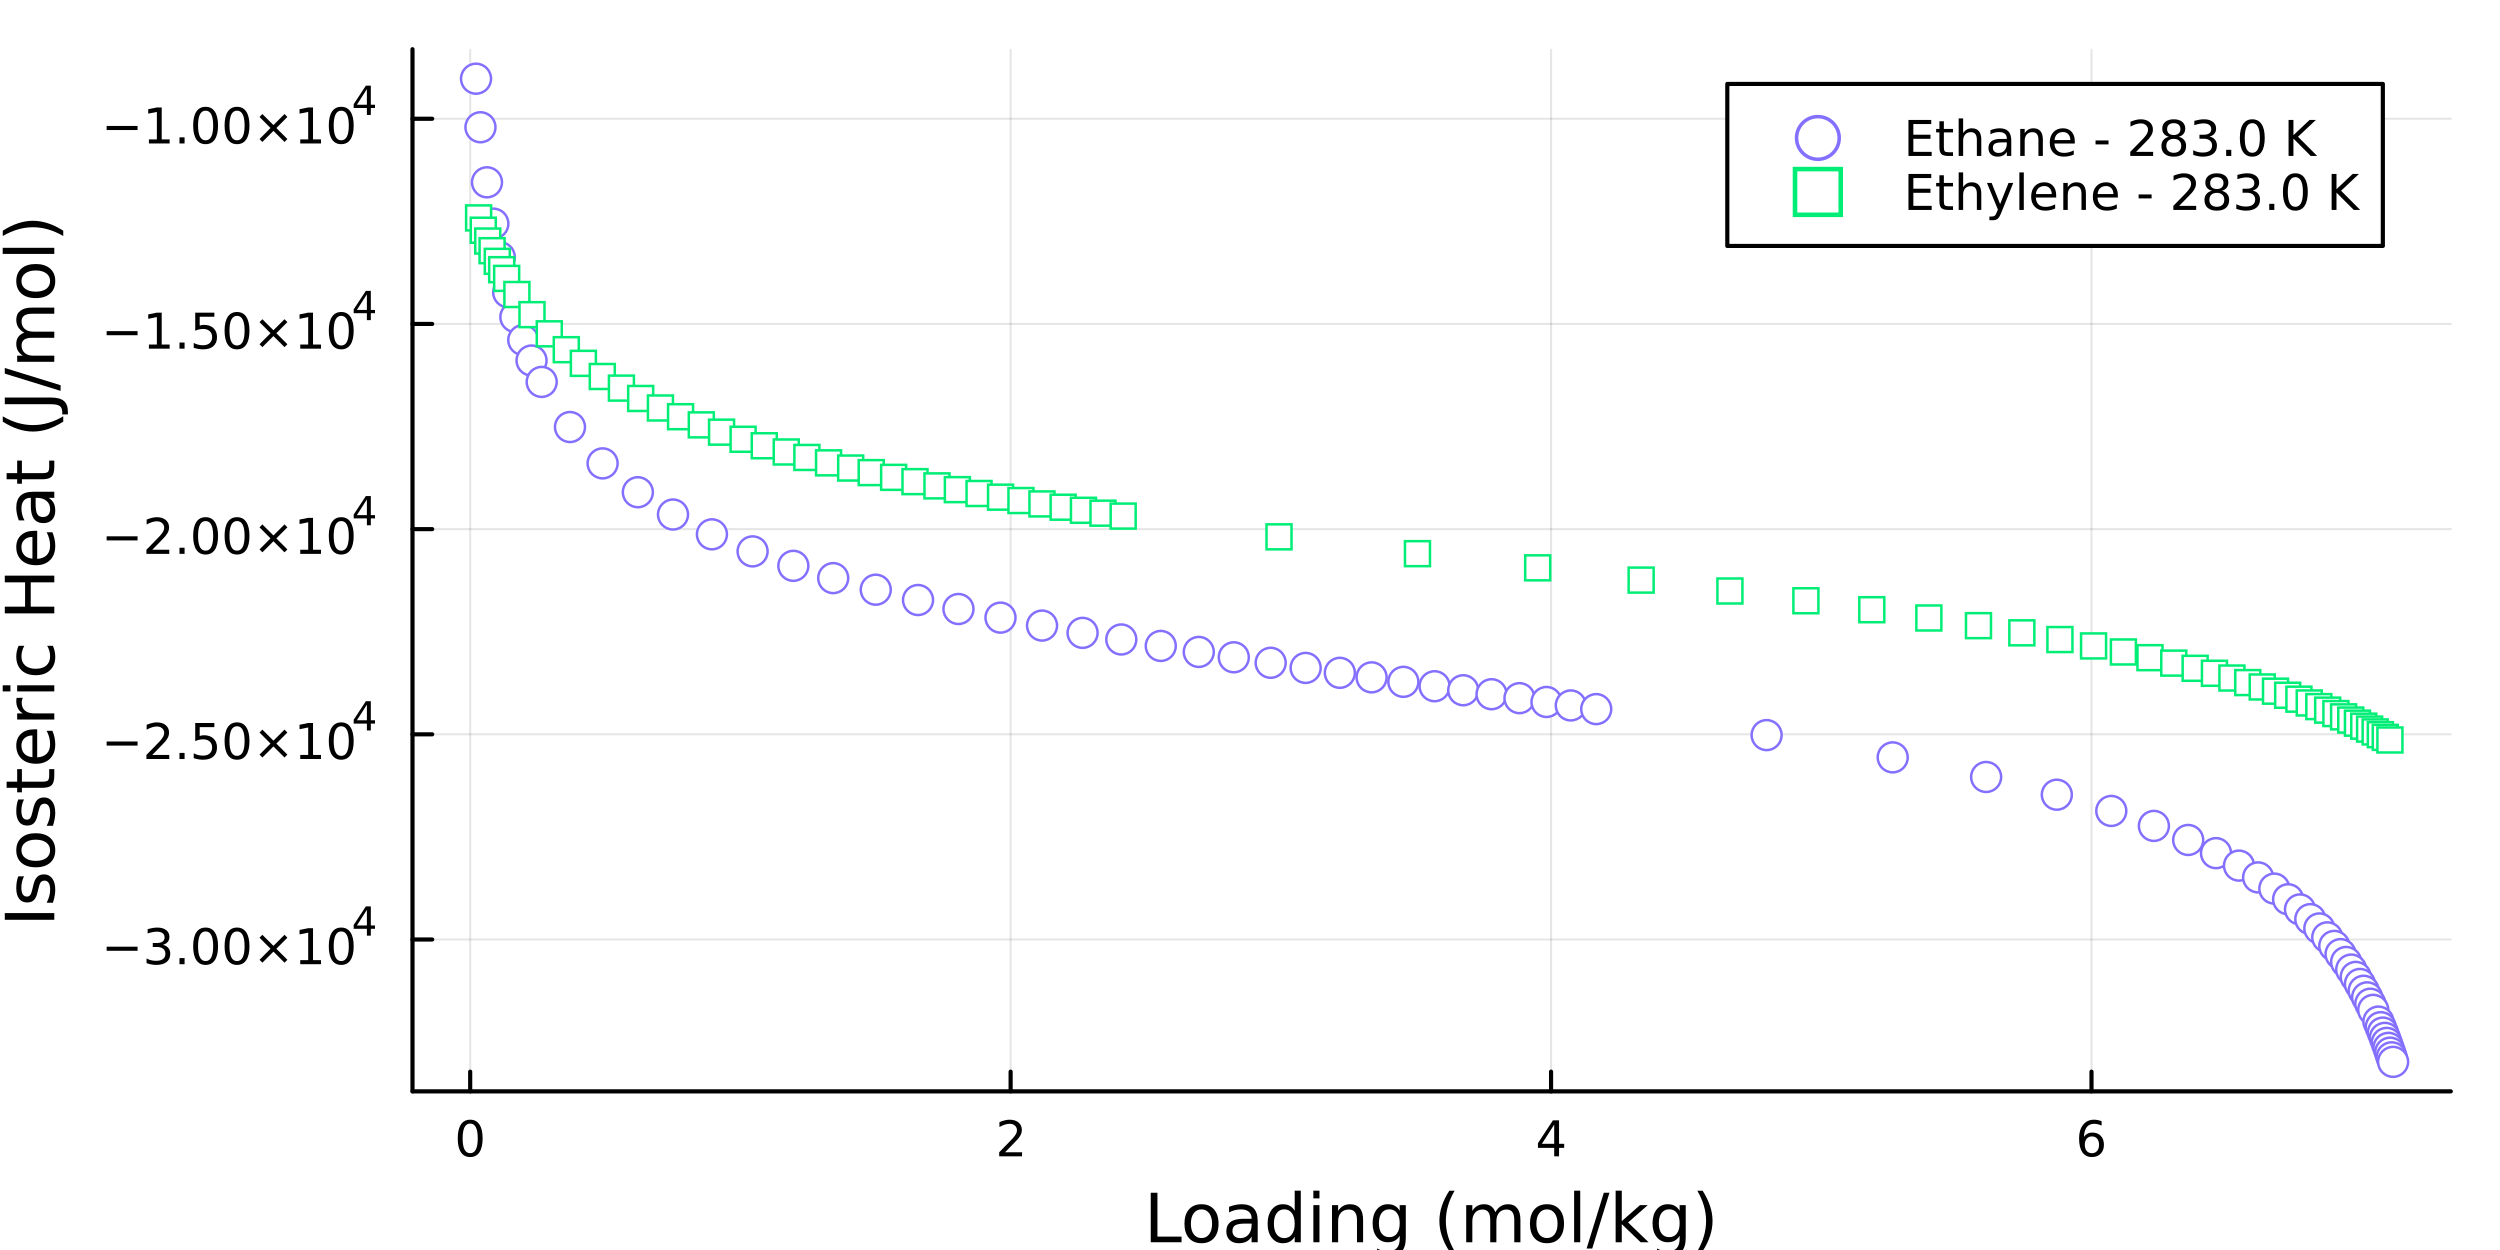 <?xml version="1.0" encoding="utf-8"?>
<svg xmlns="http://www.w3.org/2000/svg" xmlns:xlink="http://www.w3.org/1999/xlink" width="600" height="300" viewBox="0 0 2400 1200">
<rect x="0" y="0" width="2400" height="1200" fill="#333333" stroke="none"/>
<defs>
  <clipPath id="clip380">
    <rect x="0" y="0" width="2400" height="1200"/>
  </clipPath>
</defs>
<path clip-path="url(#clip380)" d="M0 1200 L2400 1200 L2400 0 L0 0  Z" fill="#ffffff" fill-rule="evenodd" fill-opacity="1"/>
<defs>
  <clipPath id="clip381">
    <rect x="480" y="0" width="1681" height="1200"/>
  </clipPath>
</defs>
<path clip-path="url(#clip380)" d="M395.995 1047.7 L2352.76 1047.7 L2352.76 47.244 L395.995 47.244  Z" fill="#ffffff" fill-rule="evenodd" fill-opacity="1"/>
<defs>
  <clipPath id="clip382">
    <rect x="395" y="47" width="1958" height="1001"/>
  </clipPath>
</defs>
<polyline clip-path="url(#clip382)" style="stroke:#000000; stroke-linecap:round; stroke-linejoin:round; stroke-width:2; stroke-opacity:0.1; fill:none" points="451.375,1047.7 451.375,47.244 "/>
<polyline clip-path="url(#clip382)" style="stroke:#000000; stroke-linecap:round; stroke-linejoin:round; stroke-width:2; stroke-opacity:0.1; fill:none" points="970.197,1047.7 970.197,47.244 "/>
<polyline clip-path="url(#clip382)" style="stroke:#000000; stroke-linecap:round; stroke-linejoin:round; stroke-width:2; stroke-opacity:0.1; fill:none" points="1489.02,1047.7 1489.02,47.244 "/>
<polyline clip-path="url(#clip382)" style="stroke:#000000; stroke-linecap:round; stroke-linejoin:round; stroke-width:2; stroke-opacity:0.1; fill:none" points="2007.84,1047.7 2007.84,47.244 "/>
<polyline clip-path="url(#clip382)" style="stroke:#000000; stroke-linecap:round; stroke-linejoin:round; stroke-width:2; stroke-opacity:0.1; fill:none" points="395.995,901.923 2352.76,901.923 "/>
<polyline clip-path="url(#clip382)" style="stroke:#000000; stroke-linecap:round; stroke-linejoin:round; stroke-width:2; stroke-opacity:0.1; fill:none" points="395.995,704.943 2352.76,704.943 "/>
<polyline clip-path="url(#clip382)" style="stroke:#000000; stroke-linecap:round; stroke-linejoin:round; stroke-width:2; stroke-opacity:0.1; fill:none" points="395.995,507.963 2352.76,507.963 "/>
<polyline clip-path="url(#clip382)" style="stroke:#000000; stroke-linecap:round; stroke-linejoin:round; stroke-width:2; stroke-opacity:0.1; fill:none" points="395.995,310.983 2352.76,310.983 "/>
<polyline clip-path="url(#clip382)" style="stroke:#000000; stroke-linecap:round; stroke-linejoin:round; stroke-width:2; stroke-opacity:0.1; fill:none" points="395.995,114.003 2352.76,114.003 "/>
<polyline clip-path="url(#clip380)" style="stroke:#000000; stroke-linecap:round; stroke-linejoin:round; stroke-width:4; stroke-opacity:1; fill:none" points="395.995,1047.7 2352.76,1047.7 "/>
<polyline clip-path="url(#clip380)" style="stroke:#000000; stroke-linecap:round; stroke-linejoin:round; stroke-width:4; stroke-opacity:1; fill:none" points="451.375,1047.7 451.375,1028.8 "/>
<polyline clip-path="url(#clip380)" style="stroke:#000000; stroke-linecap:round; stroke-linejoin:round; stroke-width:4; stroke-opacity:1; fill:none" points="970.197,1047.7 970.197,1028.8 "/>
<polyline clip-path="url(#clip380)" style="stroke:#000000; stroke-linecap:round; stroke-linejoin:round; stroke-width:4; stroke-opacity:1; fill:none" points="1489.02,1047.7 1489.02,1028.8 "/>
<polyline clip-path="url(#clip380)" style="stroke:#000000; stroke-linecap:round; stroke-linejoin:round; stroke-width:4; stroke-opacity:1; fill:none" points="2007.84,1047.7 2007.84,1028.8 "/>
<path clip-path="url(#clip380)" d="M451.375 1078.62 Q447.763 1078.62 445.935 1082.18 Q444.129 1085.72 444.129 1092.85 Q444.129 1099.96 445.935 1103.53 Q447.763 1107.07 451.375 1107.07 Q455.009 1107.07 456.814 1103.53 Q458.643 1099.96 458.643 1092.85 Q458.643 1085.72 456.814 1082.18 Q455.009 1078.62 451.375 1078.62 M451.375 1074.91 Q457.185 1074.91 460.24 1079.52 Q463.319 1084.1 463.319 1092.85 Q463.319 1101.58 460.24 1106.19 Q457.185 1110.77 451.375 1110.77 Q445.564 1110.77 442.486 1106.19 Q439.43 1101.58 439.43 1092.85 Q439.43 1084.1 442.486 1079.52 Q445.564 1074.91 451.375 1074.91 Z" fill="#000000" fill-rule="nonzero" fill-opacity="1" /><path clip-path="url(#clip380)" d="M964.85 1106.16 L981.169 1106.16 L981.169 1110.1 L959.225 1110.1 L959.225 1106.16 Q961.887 1103.41 966.47 1098.78 Q971.077 1094.13 972.257 1092.79 Q974.503 1090.26 975.382 1088.53 Q976.285 1086.77 976.285 1085.08 Q976.285 1082.32 974.34 1080.59 Q972.419 1078.85 969.317 1078.85 Q967.118 1078.85 964.665 1079.61 Q962.234 1080.38 959.456 1081.93 L959.456 1077.21 Q962.28 1076.07 964.734 1075.49 Q967.188 1074.91 969.225 1074.91 Q974.595 1074.91 977.79 1077.6 Q980.984 1080.29 980.984 1084.78 Q980.984 1086.91 980.174 1088.83 Q979.387 1090.72 977.28 1093.32 Q976.702 1093.99 973.6 1097.21 Q970.498 1100.4 964.85 1106.16 Z" fill="#000000" fill-rule="nonzero" fill-opacity="1" /><path clip-path="url(#clip380)" d="M1492.03 1079.61 L1480.22 1098.06 L1492.03 1098.06 L1492.03 1079.61 M1490.8 1075.54 L1496.68 1075.54 L1496.68 1098.06 L1501.61 1098.06 L1501.61 1101.95 L1496.68 1101.95 L1496.68 1110.1 L1492.03 1110.1 L1492.03 1101.95 L1476.43 1101.95 L1476.43 1097.44 L1490.8 1075.54 Z" fill="#000000" fill-rule="nonzero" fill-opacity="1" /><path clip-path="url(#clip380)" d="M2008.25 1090.96 Q2005.1 1090.96 2003.25 1093.11 Q2001.42 1095.26 2001.42 1099.01 Q2001.42 1102.74 2003.25 1104.91 Q2005.1 1107.07 2008.25 1107.07 Q2011.4 1107.07 2013.22 1104.91 Q2015.08 1102.74 2015.08 1099.01 Q2015.08 1095.26 2013.22 1093.11 Q2011.4 1090.96 2008.25 1090.96 M2017.53 1076.3 L2017.53 1080.56 Q2015.77 1079.73 2013.96 1079.29 Q2012.18 1078.85 2010.42 1078.85 Q2005.79 1078.85 2003.34 1081.97 Q2000.91 1085.1 2000.56 1091.42 Q2001.93 1089.41 2003.99 1088.34 Q2006.05 1087.25 2008.52 1087.25 Q2013.73 1087.25 2016.74 1090.42 Q2019.77 1093.57 2019.77 1099.01 Q2019.77 1104.34 2016.63 1107.55 Q2013.48 1110.77 2008.25 1110.77 Q2002.25 1110.77 1999.08 1106.19 Q1995.91 1101.58 1995.91 1092.85 Q1995.91 1084.66 1999.8 1079.8 Q2003.69 1074.91 2010.24 1074.91 Q2012 1074.91 2013.78 1075.26 Q2015.58 1075.61 2017.53 1076.3 Z" fill="#000000" fill-rule="nonzero" fill-opacity="1" /><path clip-path="url(#clip380)" d="M1104.71 1145.04 L1111.14 1145.04 L1111.14 1187.15 L1134.28 1187.15 L1134.28 1192.56 L1104.71 1192.56 L1104.71 1145.04 Z" fill="#000000" fill-rule="nonzero" fill-opacity="1" /><path clip-path="url(#clip380)" d="M1153.44 1161.02 Q1148.73 1161.02 1145.99 1164.71 Q1143.25 1168.37 1143.25 1174.77 Q1143.25 1181.17 1145.96 1184.86 Q1148.69 1188.52 1153.44 1188.52 Q1158.12 1188.52 1160.85 1184.83 Q1163.59 1181.14 1163.59 1174.77 Q1163.59 1168.44 1160.85 1164.75 Q1158.12 1161.02 1153.44 1161.02 M1153.44 1156.06 Q1161.08 1156.06 1165.44 1161.02 Q1169.8 1165.99 1169.8 1174.77 Q1169.8 1183.52 1165.44 1188.52 Q1161.08 1193.49 1153.44 1193.49 Q1145.77 1193.49 1141.41 1188.52 Q1137.08 1183.52 1137.08 1174.77 Q1137.08 1165.99 1141.41 1161.02 Q1145.77 1156.06 1153.44 1156.06 Z" fill="#000000" fill-rule="nonzero" fill-opacity="1" /><path clip-path="url(#clip380)" d="M1195.71 1174.64 Q1188.61 1174.64 1185.87 1176.27 Q1183.13 1177.89 1183.13 1181.81 Q1183.13 1184.92 1185.17 1186.77 Q1187.24 1188.59 1190.77 1188.59 Q1195.64 1188.59 1198.57 1185.15 Q1201.53 1181.68 1201.53 1175.95 L1201.53 1174.64 L1195.71 1174.64 M1207.39 1172.23 L1207.39 1192.56 L1201.53 1192.56 L1201.53 1187.15 Q1199.53 1190.4 1196.53 1191.96 Q1193.54 1193.49 1189.21 1193.49 Q1183.74 1193.49 1180.49 1190.43 Q1177.28 1187.34 1177.28 1182.19 Q1177.28 1176.17 1181.29 1173.12 Q1185.33 1170.06 1193.32 1170.06 L1201.53 1170.06 L1201.53 1169.49 Q1201.53 1165.45 1198.86 1163.25 Q1196.21 1161.02 1191.41 1161.02 Q1188.35 1161.02 1185.46 1161.75 Q1182.56 1162.49 1179.89 1163.95 L1179.89 1158.54 Q1183.1 1157.3 1186.13 1156.69 Q1189.15 1156.06 1192.01 1156.06 Q1199.75 1156.06 1203.57 1160.07 Q1207.39 1164.08 1207.39 1172.23 Z" fill="#000000" fill-rule="nonzero" fill-opacity="1" /><path clip-path="url(#clip380)" d="M1242.91 1162.33 L1242.91 1143.04 L1248.76 1143.04 L1248.76 1192.56 L1242.91 1192.56 L1242.91 1187.22 Q1241.06 1190.4 1238.23 1191.96 Q1235.43 1193.49 1231.48 1193.49 Q1225.02 1193.49 1220.95 1188.33 Q1216.9 1183.17 1216.9 1174.77 Q1216.9 1166.37 1220.95 1161.21 Q1225.02 1156.06 1231.48 1156.06 Q1235.43 1156.06 1238.23 1157.62 Q1241.06 1159.14 1242.91 1162.33 M1222.95 1174.77 Q1222.95 1181.23 1225.59 1184.92 Q1228.27 1188.59 1232.91 1188.59 Q1237.56 1188.59 1240.23 1184.92 Q1242.91 1181.23 1242.91 1174.77 Q1242.91 1168.31 1240.23 1164.65 Q1237.56 1160.96 1232.91 1160.96 Q1228.27 1160.96 1225.59 1164.65 Q1222.95 1168.31 1222.95 1174.77 Z" fill="#000000" fill-rule="nonzero" fill-opacity="1" /><path clip-path="url(#clip380)" d="M1260.83 1156.92 L1266.68 1156.92 L1266.68 1192.56 L1260.83 1192.56 L1260.83 1156.92 M1260.83 1143.04 L1266.68 1143.04 L1266.68 1150.45 L1260.83 1150.45 L1260.83 1143.04 Z" fill="#000000" fill-rule="nonzero" fill-opacity="1" /><path clip-path="url(#clip380)" d="M1308.57 1171.05 L1308.57 1192.56 L1302.71 1192.56 L1302.71 1171.24 Q1302.71 1166.18 1300.74 1163.66 Q1298.77 1161.15 1294.82 1161.15 Q1290.08 1161.15 1287.34 1164.17 Q1284.6 1167.2 1284.6 1172.42 L1284.6 1192.56 L1278.71 1192.56 L1278.71 1156.92 L1284.6 1156.92 L1284.6 1162.45 Q1286.7 1159.24 1289.54 1157.65 Q1292.4 1156.06 1296.12 1156.06 Q1302.27 1156.06 1305.42 1159.88 Q1308.57 1163.66 1308.57 1171.05 Z" fill="#000000" fill-rule="nonzero" fill-opacity="1" /><path clip-path="url(#clip380)" d="M1343.71 1174.33 Q1343.71 1167.96 1341.07 1164.46 Q1338.46 1160.96 1333.71 1160.96 Q1329 1160.96 1326.36 1164.46 Q1323.75 1167.96 1323.75 1174.33 Q1323.75 1180.66 1326.36 1184.16 Q1329 1187.66 1333.71 1187.66 Q1338.46 1187.66 1341.07 1184.16 Q1343.71 1180.66 1343.71 1174.33 M1349.56 1188.14 Q1349.56 1197.24 1345.52 1201.67 Q1341.48 1206.12 1333.14 1206.12 Q1330.05 1206.12 1327.32 1205.65 Q1324.58 1205.2 1322 1204.24 L1322 1198.55 Q1324.58 1199.95 1327.09 1200.62 Q1329.61 1201.28 1332.22 1201.28 Q1337.98 1201.28 1340.84 1198.26 Q1343.71 1195.27 1343.71 1189.19 L1343.71 1186.29 Q1341.89 1189.44 1339.06 1191 Q1336.23 1192.56 1332.28 1192.56 Q1325.73 1192.56 1321.71 1187.57 Q1317.7 1182.57 1317.7 1174.33 Q1317.7 1166.05 1321.71 1161.05 Q1325.73 1156.06 1332.28 1156.06 Q1336.23 1156.06 1339.06 1157.62 Q1341.89 1159.18 1343.71 1162.33 L1343.71 1156.92 L1349.56 1156.92 L1349.56 1188.14 Z" fill="#000000" fill-rule="nonzero" fill-opacity="1" /><path clip-path="url(#clip380)" d="M1396.42 1143.1 Q1392.15 1150.42 1390.08 1157.58 Q1388.01 1164.75 1388.01 1172.1 Q1388.01 1179.45 1390.08 1186.68 Q1392.18 1193.87 1396.42 1201.16 L1391.32 1201.16 Q1386.55 1193.68 1384.16 1186.45 Q1381.81 1179.23 1381.81 1172.1 Q1381.81 1165 1384.16 1157.81 Q1386.52 1150.61 1391.32 1143.1 L1396.42 1143.1 Z" fill="#000000" fill-rule="nonzero" fill-opacity="1" /><path clip-path="url(#clip380)" d="M1435.53 1163.76 Q1437.73 1159.81 1440.79 1157.93 Q1443.84 1156.06 1447.98 1156.06 Q1453.55 1156.06 1456.57 1159.97 Q1459.6 1163.85 1459.6 1171.05 L1459.6 1192.56 L1453.71 1192.56 L1453.71 1171.24 Q1453.71 1166.11 1451.89 1163.63 Q1450.08 1161.15 1446.36 1161.15 Q1441.8 1161.15 1439.16 1164.17 Q1436.52 1167.2 1436.52 1172.42 L1436.52 1192.56 L1430.63 1192.56 L1430.63 1171.24 Q1430.63 1166.08 1428.82 1163.63 Q1427 1161.15 1423.22 1161.15 Q1418.73 1161.15 1416.09 1164.2 Q1413.44 1167.23 1413.44 1172.42 L1413.44 1192.56 L1407.56 1192.56 L1407.56 1156.92 L1413.44 1156.92 L1413.44 1162.45 Q1415.45 1159.18 1418.25 1157.62 Q1421.05 1156.06 1424.9 1156.06 Q1428.79 1156.06 1431.49 1158.03 Q1434.23 1160 1435.53 1163.76 Z" fill="#000000" fill-rule="nonzero" fill-opacity="1" /><path clip-path="url(#clip380)" d="M1485.09 1161.02 Q1480.38 1161.02 1477.64 1164.71 Q1474.91 1168.37 1474.91 1174.77 Q1474.91 1181.17 1477.61 1184.86 Q1480.35 1188.52 1485.09 1188.52 Q1489.77 1188.52 1492.51 1184.83 Q1495.24 1181.14 1495.24 1174.77 Q1495.24 1168.44 1492.51 1164.75 Q1489.77 1161.02 1485.09 1161.02 M1485.09 1156.06 Q1492.73 1156.06 1497.09 1161.02 Q1501.45 1165.99 1501.45 1174.77 Q1501.45 1183.52 1497.09 1188.52 Q1492.73 1193.49 1485.09 1193.49 Q1477.42 1193.49 1473.06 1188.52 Q1468.73 1183.52 1468.73 1174.77 Q1468.73 1165.99 1473.06 1161.02 Q1477.42 1156.06 1485.09 1156.06 Z" fill="#000000" fill-rule="nonzero" fill-opacity="1" /><path clip-path="url(#clip380)" d="M1511.16 1143.04 L1517.01 1143.04 L1517.01 1192.56 L1511.16 1192.56 L1511.16 1143.04 Z" fill="#000000" fill-rule="nonzero" fill-opacity="1" /><path clip-path="url(#clip380)" d="M1539.68 1145.04 L1545.09 1145.04 L1528.54 1198.61 L1523.13 1198.61 L1539.68 1145.04 Z" fill="#000000" fill-rule="nonzero" fill-opacity="1" /><path clip-path="url(#clip380)" d="M1551.01 1143.04 L1556.9 1143.04 L1556.9 1172.29 L1574.37 1156.92 L1581.85 1156.92 L1562.94 1173.59 L1582.65 1192.56 L1575.01 1192.56 L1556.9 1175.15 L1556.9 1192.56 L1551.01 1192.56 L1551.01 1143.04 Z" fill="#000000" fill-rule="nonzero" fill-opacity="1" /><path clip-path="url(#clip380)" d="M1612.44 1174.33 Q1612.44 1167.96 1609.79 1164.46 Q1607.19 1160.96 1602.44 1160.96 Q1597.73 1160.96 1595.09 1164.46 Q1592.48 1167.96 1592.48 1174.33 Q1592.48 1180.66 1595.09 1184.16 Q1597.73 1187.66 1602.44 1187.66 Q1607.19 1187.66 1609.79 1184.16 Q1612.44 1180.66 1612.44 1174.33 M1618.29 1188.14 Q1618.29 1197.24 1614.25 1201.67 Q1610.21 1206.12 1601.87 1206.12 Q1598.78 1206.12 1596.05 1205.65 Q1593.31 1205.2 1590.73 1204.24 L1590.73 1198.55 Q1593.31 1199.95 1595.82 1200.62 Q1598.34 1201.28 1600.95 1201.28 Q1606.71 1201.28 1609.57 1198.26 Q1612.44 1195.27 1612.44 1189.19 L1612.44 1186.29 Q1610.62 1189.44 1607.79 1191 Q1604.96 1192.56 1601.01 1192.56 Q1594.45 1192.56 1590.44 1187.57 Q1586.43 1182.57 1586.43 1174.33 Q1586.43 1166.05 1590.44 1161.05 Q1594.45 1156.06 1601.01 1156.06 Q1604.96 1156.06 1607.79 1157.62 Q1610.62 1159.18 1612.44 1162.33 L1612.44 1156.92 L1618.29 1156.92 L1618.29 1188.14 Z" fill="#000000" fill-rule="nonzero" fill-opacity="1" /><path clip-path="url(#clip380)" d="M1629.43 1143.1 L1634.53 1143.1 Q1639.3 1150.61 1641.66 1157.81 Q1644.04 1165 1644.04 1172.1 Q1644.04 1179.23 1641.66 1186.45 Q1639.3 1193.68 1634.53 1201.16 L1629.43 1201.16 Q1633.67 1193.87 1635.74 1186.68 Q1637.84 1179.45 1637.84 1172.1 Q1637.84 1164.75 1635.74 1157.58 Q1633.67 1150.42 1629.43 1143.1 Z" fill="#000000" fill-rule="nonzero" fill-opacity="1" /><polyline clip-path="url(#clip380)" style="stroke:#000000; stroke-linecap:round; stroke-linejoin:round; stroke-width:4; stroke-opacity:1; fill:none" points="395.995,1047.7 395.995,47.244 "/>
<polyline clip-path="url(#clip380)" style="stroke:#000000; stroke-linecap:round; stroke-linejoin:round; stroke-width:4; stroke-opacity:1; fill:none" points="395.995,901.923 414.892,901.923 "/>
<polyline clip-path="url(#clip380)" style="stroke:#000000; stroke-linecap:round; stroke-linejoin:round; stroke-width:4; stroke-opacity:1; fill:none" points="395.995,704.943 414.892,704.943 "/>
<polyline clip-path="url(#clip380)" style="stroke:#000000; stroke-linecap:round; stroke-linejoin:round; stroke-width:4; stroke-opacity:1; fill:none" points="395.995,507.963 414.892,507.963 "/>
<polyline clip-path="url(#clip380)" style="stroke:#000000; stroke-linecap:round; stroke-linejoin:round; stroke-width:4; stroke-opacity:1; fill:none" points="395.995,310.983 414.892,310.983 "/>
<polyline clip-path="url(#clip380)" style="stroke:#000000; stroke-linecap:round; stroke-linejoin:round; stroke-width:4; stroke-opacity:1; fill:none" points="395.995,114.003 414.892,114.003 "/>
<path clip-path="url(#clip380)" d="M102.38 908.822 L132.056 908.822 L132.056 912.758 L102.38 912.758 L102.38 908.822 Z" fill="#000000" fill-rule="nonzero" fill-opacity="1" /><path clip-path="url(#clip380)" d="M156.315 907.017 Q159.672 907.734 161.547 910.003 Q163.445 912.271 163.445 915.605 Q163.445 920.72 159.926 923.521 Q156.408 926.322 149.926 926.322 Q147.75 926.322 145.435 925.883 Q143.144 925.466 140.69 924.609 L140.69 920.095 Q142.635 921.23 144.949 921.808 Q147.264 922.387 149.787 922.387 Q154.185 922.387 156.477 920.651 Q158.792 918.915 158.792 915.605 Q158.792 912.549 156.639 910.836 Q154.51 909.1 150.69 909.1 L146.662 909.1 L146.662 905.258 L150.875 905.258 Q154.324 905.258 156.153 903.892 Q157.982 902.503 157.982 899.91 Q157.982 897.248 156.084 895.836 Q154.209 894.401 150.69 894.401 Q148.769 894.401 146.57 894.818 Q144.371 895.235 141.732 896.114 L141.732 891.948 Q144.394 891.207 146.709 890.836 Q149.047 890.466 151.107 890.466 Q156.431 890.466 159.533 892.897 Q162.634 895.304 162.634 899.424 Q162.634 902.295 160.991 904.285 Q159.347 906.253 156.315 907.017 Z" fill="#000000" fill-rule="nonzero" fill-opacity="1" /><path clip-path="url(#clip380)" d="M172.31 919.771 L177.195 919.771 L177.195 925.651 L172.31 925.651 L172.31 919.771 Z" fill="#000000" fill-rule="nonzero" fill-opacity="1" /><path clip-path="url(#clip380)" d="M197.38 894.17 Q193.769 894.17 191.94 897.735 Q190.134 901.276 190.134 908.406 Q190.134 915.512 191.94 919.077 Q193.769 922.619 197.38 922.619 Q201.014 922.619 202.819 919.077 Q204.648 915.512 204.648 908.406 Q204.648 901.276 202.819 897.735 Q201.014 894.17 197.38 894.17 M197.38 890.466 Q203.19 890.466 206.245 895.072 Q209.324 899.656 209.324 908.406 Q209.324 917.133 206.245 921.739 Q203.19 926.322 197.38 926.322 Q191.569 926.322 188.491 921.739 Q185.435 917.133 185.435 908.406 Q185.435 899.656 188.491 895.072 Q191.569 890.466 197.38 890.466 Z" fill="#000000" fill-rule="nonzero" fill-opacity="1" /><path clip-path="url(#clip380)" d="M227.542 894.17 Q223.93 894.17 222.102 897.735 Q220.296 901.276 220.296 908.406 Q220.296 915.512 222.102 919.077 Q223.93 922.619 227.542 922.619 Q231.176 922.619 232.981 919.077 Q234.81 915.512 234.81 908.406 Q234.81 901.276 232.981 897.735 Q231.176 894.17 227.542 894.17 M227.542 890.466 Q233.352 890.466 236.407 895.072 Q239.486 899.656 239.486 908.406 Q239.486 917.133 236.407 921.739 Q233.352 926.322 227.542 926.322 Q221.731 926.322 218.653 921.739 Q215.597 917.133 215.597 908.406 Q215.597 899.656 218.653 895.072 Q221.731 890.466 227.542 890.466 Z" fill="#000000" fill-rule="nonzero" fill-opacity="1" /><path clip-path="url(#clip380)" d="M275.875 900.188 L265.296 910.813 L275.875 921.392 L273.12 924.193 L262.495 913.568 L251.87 924.193 L249.139 921.392 L259.694 910.813 L249.139 900.188 L251.87 897.387 L262.495 908.012 L273.12 897.387 L275.875 900.188 Z" fill="#000000" fill-rule="nonzero" fill-opacity="1" /><path clip-path="url(#clip380)" d="M288.236 921.716 L295.874 921.716 L295.874 895.35 L287.564 897.017 L287.564 892.758 L295.828 891.091 L300.504 891.091 L300.504 921.716 L308.143 921.716 L308.143 925.651 L288.236 925.651 L288.236 921.716 Z" fill="#000000" fill-rule="nonzero" fill-opacity="1" /><path clip-path="url(#clip380)" d="M327.587 894.17 Q323.976 894.17 322.147 897.735 Q320.342 901.276 320.342 908.406 Q320.342 915.512 322.147 919.077 Q323.976 922.619 327.587 922.619 Q331.222 922.619 333.027 919.077 Q334.856 915.512 334.856 908.406 Q334.856 901.276 333.027 897.735 Q331.222 894.17 327.587 894.17 M327.587 890.466 Q333.397 890.466 336.453 895.072 Q339.532 899.656 339.532 908.406 Q339.532 917.133 336.453 921.739 Q333.397 926.322 327.587 926.322 Q321.777 926.322 318.698 921.739 Q315.643 917.133 315.643 908.406 Q315.643 899.656 318.698 895.072 Q321.777 890.466 327.587 890.466 Z" fill="#000000" fill-rule="nonzero" fill-opacity="1" /><path clip-path="url(#clip380)" d="M352.208 873.471 L342.616 888.461 L352.208 888.461 L352.208 873.471 M351.211 870.161 L355.988 870.161 L355.988 888.461 L359.995 888.461 L359.995 891.62 L355.988 891.62 L355.988 898.241 L352.208 898.241 L352.208 891.62 L339.532 891.62 L339.532 887.953 L351.211 870.161 Z" fill="#000000" fill-rule="nonzero" fill-opacity="1" /><path clip-path="url(#clip380)" d="M102.38 711.842 L132.056 711.842 L132.056 715.777 L102.38 715.777 L102.38 711.842 Z" fill="#000000" fill-rule="nonzero" fill-opacity="1" /><path clip-path="url(#clip380)" d="M146.176 724.736 L162.496 724.736 L162.496 728.671 L140.551 728.671 L140.551 724.736 Q143.213 721.981 147.797 717.351 Q152.403 712.699 153.584 711.356 Q155.829 708.833 156.709 707.097 Q157.611 705.338 157.611 703.648 Q157.611 700.893 155.667 699.157 Q153.746 697.421 150.644 697.421 Q148.445 697.421 145.991 698.185 Q143.56 698.949 140.783 700.5 L140.783 695.777 Q143.607 694.643 146.06 694.065 Q148.514 693.486 150.551 693.486 Q155.922 693.486 159.116 696.171 Q162.31 698.856 162.31 703.347 Q162.31 705.477 161.5 707.398 Q160.713 709.296 158.607 711.889 Q158.028 712.56 154.926 715.777 Q151.824 718.972 146.176 724.736 Z" fill="#000000" fill-rule="nonzero" fill-opacity="1" /><path clip-path="url(#clip380)" d="M172.31 722.791 L177.195 722.791 L177.195 728.671 L172.31 728.671 L172.31 722.791 Z" fill="#000000" fill-rule="nonzero" fill-opacity="1" /><path clip-path="url(#clip380)" d="M187.426 694.111 L205.782 694.111 L205.782 698.046 L191.708 698.046 L191.708 706.518 Q192.727 706.171 193.745 706.009 Q194.764 705.824 195.782 705.824 Q201.569 705.824 204.949 708.995 Q208.329 712.166 208.329 717.583 Q208.329 723.162 204.856 726.263 Q201.384 729.342 195.065 729.342 Q192.889 729.342 190.62 728.972 Q188.375 728.601 185.968 727.861 L185.968 723.162 Q188.051 724.296 190.273 724.851 Q192.495 725.407 194.972 725.407 Q198.977 725.407 201.315 723.3 Q203.653 721.194 203.653 717.583 Q203.653 713.972 201.315 711.865 Q198.977 709.759 194.972 709.759 Q193.097 709.759 191.222 710.176 Q189.37 710.592 187.426 711.472 L187.426 694.111 Z" fill="#000000" fill-rule="nonzero" fill-opacity="1" /><path clip-path="url(#clip380)" d="M227.542 697.19 Q223.93 697.19 222.102 700.754 Q220.296 704.296 220.296 711.426 Q220.296 718.532 222.102 722.097 Q223.93 725.638 227.542 725.638 Q231.176 725.638 232.981 722.097 Q234.81 718.532 234.81 711.426 Q234.81 704.296 232.981 700.754 Q231.176 697.19 227.542 697.19 M227.542 693.486 Q233.352 693.486 236.407 698.092 Q239.486 702.676 239.486 711.426 Q239.486 720.152 236.407 724.759 Q233.352 729.342 227.542 729.342 Q221.731 729.342 218.653 724.759 Q215.597 720.152 215.597 711.426 Q215.597 702.676 218.653 698.092 Q221.731 693.486 227.542 693.486 Z" fill="#000000" fill-rule="nonzero" fill-opacity="1" /><path clip-path="url(#clip380)" d="M275.875 703.208 L265.296 713.833 L275.875 724.412 L273.12 727.213 L262.495 716.588 L251.87 727.213 L249.139 724.412 L259.694 713.833 L249.139 703.208 L251.87 700.407 L262.495 711.032 L273.12 700.407 L275.875 703.208 Z" fill="#000000" fill-rule="nonzero" fill-opacity="1" /><path clip-path="url(#clip380)" d="M288.236 724.736 L295.874 724.736 L295.874 698.37 L287.564 700.037 L287.564 695.777 L295.828 694.111 L300.504 694.111 L300.504 724.736 L308.143 724.736 L308.143 728.671 L288.236 728.671 L288.236 724.736 Z" fill="#000000" fill-rule="nonzero" fill-opacity="1" /><path clip-path="url(#clip380)" d="M327.587 697.19 Q323.976 697.19 322.147 700.754 Q320.342 704.296 320.342 711.426 Q320.342 718.532 322.147 722.097 Q323.976 725.638 327.587 725.638 Q331.222 725.638 333.027 722.097 Q334.856 718.532 334.856 711.426 Q334.856 704.296 333.027 700.754 Q331.222 697.19 327.587 697.19 M327.587 693.486 Q333.397 693.486 336.453 698.092 Q339.532 702.676 339.532 711.426 Q339.532 720.152 336.453 724.759 Q333.397 729.342 327.587 729.342 Q321.777 729.342 318.698 724.759 Q315.643 720.152 315.643 711.426 Q315.643 702.676 318.698 698.092 Q321.777 693.486 327.587 693.486 Z" fill="#000000" fill-rule="nonzero" fill-opacity="1" /><path clip-path="url(#clip380)" d="M352.208 676.491 L342.616 691.48 L352.208 691.48 L352.208 676.491 M351.211 673.18 L355.988 673.18 L355.988 691.48 L359.995 691.48 L359.995 694.64 L355.988 694.64 L355.988 701.26 L352.208 701.26 L352.208 694.64 L339.532 694.64 L339.532 690.973 L351.211 673.18 Z" fill="#000000" fill-rule="nonzero" fill-opacity="1" /><path clip-path="url(#clip380)" d="M102.38 514.862 L132.056 514.862 L132.056 518.797 L102.38 518.797 L102.38 514.862 Z" fill="#000000" fill-rule="nonzero" fill-opacity="1" /><path clip-path="url(#clip380)" d="M146.176 527.755 L162.496 527.755 L162.496 531.691 L140.551 531.691 L140.551 527.755 Q143.213 525.001 147.797 520.371 Q152.403 515.719 153.584 514.376 Q155.829 511.853 156.709 510.117 Q157.611 508.357 157.611 506.668 Q157.611 503.913 155.667 502.177 Q153.746 500.441 150.644 500.441 Q148.445 500.441 145.991 501.205 Q143.56 501.969 140.783 503.519 L140.783 498.797 Q143.607 497.663 146.06 497.084 Q148.514 496.506 150.551 496.506 Q155.922 496.506 159.116 499.191 Q162.31 501.876 162.31 506.367 Q162.31 508.496 161.5 510.418 Q160.713 512.316 158.607 514.908 Q158.028 515.58 154.926 518.797 Q151.824 521.992 146.176 527.755 Z" fill="#000000" fill-rule="nonzero" fill-opacity="1" /><path clip-path="url(#clip380)" d="M172.31 525.811 L177.195 525.811 L177.195 531.691 L172.31 531.691 L172.31 525.811 Z" fill="#000000" fill-rule="nonzero" fill-opacity="1" /><path clip-path="url(#clip380)" d="M197.38 500.209 Q193.769 500.209 191.94 503.774 Q190.134 507.316 190.134 514.445 Q190.134 521.552 191.94 525.117 Q193.769 528.658 197.38 528.658 Q201.014 528.658 202.819 525.117 Q204.648 521.552 204.648 514.445 Q204.648 507.316 202.819 503.774 Q201.014 500.209 197.38 500.209 M197.38 496.506 Q203.19 496.506 206.245 501.112 Q209.324 505.695 209.324 514.445 Q209.324 523.172 206.245 527.779 Q203.19 532.362 197.38 532.362 Q191.569 532.362 188.491 527.779 Q185.435 523.172 185.435 514.445 Q185.435 505.695 188.491 501.112 Q191.569 496.506 197.38 496.506 Z" fill="#000000" fill-rule="nonzero" fill-opacity="1" /><path clip-path="url(#clip380)" d="M227.542 500.209 Q223.93 500.209 222.102 503.774 Q220.296 507.316 220.296 514.445 Q220.296 521.552 222.102 525.117 Q223.93 528.658 227.542 528.658 Q231.176 528.658 232.981 525.117 Q234.81 521.552 234.81 514.445 Q234.81 507.316 232.981 503.774 Q231.176 500.209 227.542 500.209 M227.542 496.506 Q233.352 496.506 236.407 501.112 Q239.486 505.695 239.486 514.445 Q239.486 523.172 236.407 527.779 Q233.352 532.362 227.542 532.362 Q221.731 532.362 218.653 527.779 Q215.597 523.172 215.597 514.445 Q215.597 505.695 218.653 501.112 Q221.731 496.506 227.542 496.506 Z" fill="#000000" fill-rule="nonzero" fill-opacity="1" /><path clip-path="url(#clip380)" d="M275.875 506.228 L265.296 516.853 L275.875 527.431 L273.12 530.232 L262.495 519.607 L251.87 530.232 L249.139 527.431 L259.694 516.853 L249.139 506.228 L251.87 503.427 L262.495 514.052 L273.12 503.427 L275.875 506.228 Z" fill="#000000" fill-rule="nonzero" fill-opacity="1" /><path clip-path="url(#clip380)" d="M288.236 527.755 L295.874 527.755 L295.874 501.39 L287.564 503.057 L287.564 498.797 L295.828 497.131 L300.504 497.131 L300.504 527.755 L308.143 527.755 L308.143 531.691 L288.236 531.691 L288.236 527.755 Z" fill="#000000" fill-rule="nonzero" fill-opacity="1" /><path clip-path="url(#clip380)" d="M327.587 500.209 Q323.976 500.209 322.147 503.774 Q320.342 507.316 320.342 514.445 Q320.342 521.552 322.147 525.117 Q323.976 528.658 327.587 528.658 Q331.222 528.658 333.027 525.117 Q334.856 521.552 334.856 514.445 Q334.856 507.316 333.027 503.774 Q331.222 500.209 327.587 500.209 M327.587 496.506 Q333.397 496.506 336.453 501.112 Q339.532 505.695 339.532 514.445 Q339.532 523.172 336.453 527.779 Q333.397 532.362 327.587 532.362 Q321.777 532.362 318.698 527.779 Q315.643 523.172 315.643 514.445 Q315.643 505.695 318.698 501.112 Q321.777 496.506 327.587 496.506 Z" fill="#000000" fill-rule="nonzero" fill-opacity="1" /><path clip-path="url(#clip380)" d="M352.208 479.51 L342.616 494.5 L352.208 494.5 L352.208 479.51 M351.211 476.2 L355.988 476.2 L355.988 494.5 L359.995 494.5 L359.995 497.66 L355.988 497.66 L355.988 504.28 L352.208 504.28 L352.208 497.66 L339.532 497.66 L339.532 493.992 L351.211 476.2 Z" fill="#000000" fill-rule="nonzero" fill-opacity="1" /><path clip-path="url(#clip380)" d="M102.38 317.882 L132.056 317.882 L132.056 321.817 L102.38 321.817 L102.38 317.882 Z" fill="#000000" fill-rule="nonzero" fill-opacity="1" /><path clip-path="url(#clip380)" d="M142.959 330.775 L150.597 330.775 L150.597 304.41 L142.287 306.076 L142.287 301.817 L150.551 300.15 L155.227 300.15 L155.227 330.775 L162.866 330.775 L162.866 334.71 L142.959 334.71 L142.959 330.775 Z" fill="#000000" fill-rule="nonzero" fill-opacity="1" /><path clip-path="url(#clip380)" d="M172.31 328.831 L177.195 328.831 L177.195 334.71 L172.31 334.71 L172.31 328.831 Z" fill="#000000" fill-rule="nonzero" fill-opacity="1" /><path clip-path="url(#clip380)" d="M187.426 300.15 L205.782 300.15 L205.782 304.086 L191.708 304.086 L191.708 312.558 Q192.727 312.211 193.745 312.049 Q194.764 311.863 195.782 311.863 Q201.569 311.863 204.949 315.035 Q208.329 318.206 208.329 323.623 Q208.329 329.201 204.856 332.303 Q201.384 335.382 195.065 335.382 Q192.889 335.382 190.62 335.011 Q188.375 334.641 185.968 333.9 L185.968 329.201 Q188.051 330.335 190.273 330.891 Q192.495 331.447 194.972 331.447 Q198.977 331.447 201.315 329.34 Q203.653 327.234 203.653 323.623 Q203.653 320.011 201.315 317.905 Q198.977 315.799 194.972 315.799 Q193.097 315.799 191.222 316.215 Q189.37 316.632 187.426 317.511 L187.426 300.15 Z" fill="#000000" fill-rule="nonzero" fill-opacity="1" /><path clip-path="url(#clip380)" d="M227.542 303.229 Q223.93 303.229 222.102 306.794 Q220.296 310.336 220.296 317.465 Q220.296 324.572 222.102 328.136 Q223.93 331.678 227.542 331.678 Q231.176 331.678 232.981 328.136 Q234.81 324.572 234.81 317.465 Q234.81 310.336 232.981 306.794 Q231.176 303.229 227.542 303.229 M227.542 299.525 Q233.352 299.525 236.407 304.132 Q239.486 308.715 239.486 317.465 Q239.486 326.192 236.407 330.798 Q233.352 335.382 227.542 335.382 Q221.731 335.382 218.653 330.798 Q215.597 326.192 215.597 317.465 Q215.597 308.715 218.653 304.132 Q221.731 299.525 227.542 299.525 Z" fill="#000000" fill-rule="nonzero" fill-opacity="1" /><path clip-path="url(#clip380)" d="M275.875 309.248 L265.296 319.873 L275.875 330.451 L273.12 333.252 L262.495 322.627 L251.87 333.252 L249.139 330.451 L259.694 319.873 L249.139 309.248 L251.87 306.447 L262.495 317.072 L273.12 306.447 L275.875 309.248 Z" fill="#000000" fill-rule="nonzero" fill-opacity="1" /><path clip-path="url(#clip380)" d="M288.236 330.775 L295.874 330.775 L295.874 304.41 L287.564 306.076 L287.564 301.817 L295.828 300.15 L300.504 300.15 L300.504 330.775 L308.143 330.775 L308.143 334.71 L288.236 334.71 L288.236 330.775 Z" fill="#000000" fill-rule="nonzero" fill-opacity="1" /><path clip-path="url(#clip380)" d="M327.587 303.229 Q323.976 303.229 322.147 306.794 Q320.342 310.336 320.342 317.465 Q320.342 324.572 322.147 328.136 Q323.976 331.678 327.587 331.678 Q331.222 331.678 333.027 328.136 Q334.856 324.572 334.856 317.465 Q334.856 310.336 333.027 306.794 Q331.222 303.229 327.587 303.229 M327.587 299.525 Q333.397 299.525 336.453 304.132 Q339.532 308.715 339.532 317.465 Q339.532 326.192 336.453 330.798 Q333.397 335.382 327.587 335.382 Q321.777 335.382 318.698 330.798 Q315.643 326.192 315.643 317.465 Q315.643 308.715 318.698 304.132 Q321.777 299.525 327.587 299.525 Z" fill="#000000" fill-rule="nonzero" fill-opacity="1" /><path clip-path="url(#clip380)" d="M352.208 282.53 L342.616 297.52 L352.208 297.52 L352.208 282.53 M351.211 279.22 L355.988 279.22 L355.988 297.52 L359.995 297.52 L359.995 300.68 L355.988 300.68 L355.988 307.3 L352.208 307.3 L352.208 300.68 L339.532 300.68 L339.532 297.012 L351.211 279.22 Z" fill="#000000" fill-rule="nonzero" fill-opacity="1" /><path clip-path="url(#clip380)" d="M102.38 120.902 L132.056 120.902 L132.056 124.837 L102.38 124.837 L102.38 120.902 Z" fill="#000000" fill-rule="nonzero" fill-opacity="1" /><path clip-path="url(#clip380)" d="M142.959 133.795 L150.597 133.795 L150.597 107.429 L142.287 109.096 L142.287 104.837 L150.551 103.17 L155.227 103.17 L155.227 133.795 L162.866 133.795 L162.866 137.73 L142.959 137.73 L142.959 133.795 Z" fill="#000000" fill-rule="nonzero" fill-opacity="1" /><path clip-path="url(#clip380)" d="M172.31 131.851 L177.195 131.851 L177.195 137.73 L172.31 137.73 L172.31 131.851 Z" fill="#000000" fill-rule="nonzero" fill-opacity="1" /><path clip-path="url(#clip380)" d="M197.38 106.249 Q193.769 106.249 191.94 109.814 Q190.134 113.355 190.134 120.485 Q190.134 127.591 191.94 131.156 Q193.769 134.698 197.38 134.698 Q201.014 134.698 202.819 131.156 Q204.648 127.591 204.648 120.485 Q204.648 113.355 202.819 109.814 Q201.014 106.249 197.38 106.249 M197.38 102.545 Q203.19 102.545 206.245 107.152 Q209.324 111.735 209.324 120.485 Q209.324 129.212 206.245 133.818 Q203.19 138.402 197.38 138.402 Q191.569 138.402 188.491 133.818 Q185.435 129.212 185.435 120.485 Q185.435 111.735 188.491 107.152 Q191.569 102.545 197.38 102.545 Z" fill="#000000" fill-rule="nonzero" fill-opacity="1" /><path clip-path="url(#clip380)" d="M227.542 106.249 Q223.93 106.249 222.102 109.814 Q220.296 113.355 220.296 120.485 Q220.296 127.591 222.102 131.156 Q223.93 134.698 227.542 134.698 Q231.176 134.698 232.981 131.156 Q234.81 127.591 234.81 120.485 Q234.81 113.355 232.981 109.814 Q231.176 106.249 227.542 106.249 M227.542 102.545 Q233.352 102.545 236.407 107.152 Q239.486 111.735 239.486 120.485 Q239.486 129.212 236.407 133.818 Q233.352 138.402 227.542 138.402 Q221.731 138.402 218.653 133.818 Q215.597 129.212 215.597 120.485 Q215.597 111.735 218.653 107.152 Q221.731 102.545 227.542 102.545 Z" fill="#000000" fill-rule="nonzero" fill-opacity="1" /><path clip-path="url(#clip380)" d="M275.875 112.267 L265.296 122.892 L275.875 133.471 L273.12 136.272 L262.495 125.647 L251.87 136.272 L249.139 133.471 L259.694 122.892 L249.139 112.267 L251.87 109.467 L262.495 120.091 L273.12 109.467 L275.875 112.267 Z" fill="#000000" fill-rule="nonzero" fill-opacity="1" /><path clip-path="url(#clip380)" d="M288.236 133.795 L295.874 133.795 L295.874 107.429 L287.564 109.096 L287.564 104.837 L295.828 103.17 L300.504 103.17 L300.504 133.795 L308.143 133.795 L308.143 137.73 L288.236 137.73 L288.236 133.795 Z" fill="#000000" fill-rule="nonzero" fill-opacity="1" /><path clip-path="url(#clip380)" d="M327.587 106.249 Q323.976 106.249 322.147 109.814 Q320.342 113.355 320.342 120.485 Q320.342 127.591 322.147 131.156 Q323.976 134.698 327.587 134.698 Q331.222 134.698 333.027 131.156 Q334.856 127.591 334.856 120.485 Q334.856 113.355 333.027 109.814 Q331.222 106.249 327.587 106.249 M327.587 102.545 Q333.397 102.545 336.453 107.152 Q339.532 111.735 339.532 120.485 Q339.532 129.212 336.453 133.818 Q333.397 138.402 327.587 138.402 Q321.777 138.402 318.698 133.818 Q315.643 129.212 315.643 120.485 Q315.643 111.735 318.698 107.152 Q321.777 102.545 327.587 102.545 Z" fill="#000000" fill-rule="nonzero" fill-opacity="1" /><path clip-path="url(#clip380)" d="M352.208 85.55 L342.616 100.54 L352.208 100.54 L352.208 85.55 M351.211 82.24 L355.988 82.24 L355.988 100.54 L359.995 100.54 L359.995 103.7 L355.988 103.7 L355.988 110.32 L352.208 110.32 L352.208 103.7 L339.532 103.7 L339.532 100.032 L351.211 82.24 Z" fill="#000000" fill-rule="nonzero" fill-opacity="1" /><path clip-path="url(#clip380)" d="M4.604 882.992 L4.604 876.563 L52.124 876.563 L52.124 882.992 L4.604 882.992 Z" fill="#000000" fill-rule="nonzero" fill-opacity="1" /><path clip-path="url(#clip380)" d="M17.526 841.297 L23.065 841.297 Q21.792 843.78 21.155 846.453 Q20.518 849.127 20.518 851.991 Q20.518 856.352 21.855 858.548 Q23.192 860.712 25.866 860.712 Q27.903 860.712 29.08 859.153 Q30.226 857.593 31.276 852.883 L31.722 850.877 Q33.059 844.639 35.51 842.029 Q37.929 839.387 42.289 839.387 Q47.254 839.387 50.151 843.334 Q53.047 847.249 53.047 854.124 Q53.047 856.989 52.474 860.108 Q51.933 863.195 50.819 866.633 L44.772 866.633 Q46.459 863.386 47.318 860.235 Q48.146 857.084 48.146 853.997 Q48.146 849.859 46.745 847.631 Q45.313 845.403 42.735 845.403 Q40.348 845.403 39.075 847.026 Q37.801 848.618 36.624 854.06 L36.146 856.097 Q35 861.54 32.645 863.959 Q30.258 866.378 26.12 866.378 Q21.091 866.378 18.354 862.813 Q15.617 859.248 15.617 852.692 Q15.617 849.445 16.094 846.581 Q16.572 843.716 17.526 841.297 Z" fill="#000000" fill-rule="nonzero" fill-opacity="1" /><path clip-path="url(#clip380)" d="M20.582 816.248 Q20.582 820.959 24.274 823.696 Q27.934 826.433 34.332 826.433 Q40.73 826.433 44.422 823.728 Q48.082 820.99 48.082 816.248 Q48.082 811.569 44.39 808.832 Q40.698 806.095 34.332 806.095 Q27.998 806.095 24.306 808.832 Q20.582 811.569 20.582 816.248 M15.617 816.248 Q15.617 808.609 20.582 804.249 Q25.547 799.888 34.332 799.888 Q43.085 799.888 48.082 804.249 Q53.047 808.609 53.047 816.248 Q53.047 823.919 48.082 828.279 Q43.085 832.608 34.332 832.608 Q25.547 832.608 20.582 828.279 Q15.617 823.919 15.617 816.248 Z" fill="#000000" fill-rule="nonzero" fill-opacity="1" /><path clip-path="url(#clip380)" d="M17.526 767.455 L23.065 767.455 Q21.792 769.938 21.155 772.611 Q20.518 775.285 20.518 778.149 Q20.518 782.51 21.855 784.706 Q23.192 786.87 25.866 786.87 Q27.903 786.87 29.08 785.311 Q30.226 783.751 31.276 779.04 L31.722 777.035 Q33.059 770.797 35.51 768.187 Q37.929 765.545 42.289 765.545 Q47.254 765.545 50.151 769.492 Q53.047 773.407 53.047 780.282 Q53.047 783.146 52.474 786.266 Q51.933 789.353 50.819 792.79 L44.772 792.79 Q46.459 789.544 47.318 786.393 Q48.146 783.242 48.146 780.154 Q48.146 776.017 46.745 773.789 Q45.313 771.561 42.735 771.561 Q40.348 771.561 39.075 773.184 Q37.801 774.775 36.624 780.218 L36.146 782.255 Q35 787.698 32.645 790.117 Q30.258 792.536 26.12 792.536 Q21.091 792.536 18.354 788.971 Q15.617 785.406 15.617 778.849 Q15.617 775.603 16.094 772.738 Q16.572 769.874 17.526 767.455 Z" fill="#000000" fill-rule="nonzero" fill-opacity="1" /><path clip-path="url(#clip380)" d="M6.355 750.427 L16.476 750.427 L16.476 738.364 L21.028 738.364 L21.028 750.427 L40.379 750.427 Q44.74 750.427 45.981 749.249 Q47.223 748.039 47.223 744.379 L47.223 738.364 L52.124 738.364 L52.124 744.379 Q52.124 751.159 49.61 753.737 Q47.063 756.315 40.379 756.315 L21.028 756.315 L21.028 760.612 L16.476 760.612 L16.476 756.315 L6.355 756.315 L6.355 750.427 Z" fill="#000000" fill-rule="nonzero" fill-opacity="1" /><path clip-path="url(#clip380)" d="M32.836 700.169 L35.701 700.169 L35.701 727.096 Q41.748 726.714 44.931 723.468 Q48.082 720.19 48.082 714.365 Q48.082 710.991 47.254 707.84 Q46.427 704.657 44.772 701.538 L50.31 701.538 Q51.647 704.689 52.347 707.999 Q53.047 711.309 53.047 714.715 Q53.047 723.245 48.082 728.242 Q43.117 733.207 34.65 733.207 Q25.897 733.207 20.773 728.497 Q15.617 723.754 15.617 715.734 Q15.617 708.54 20.264 704.371 Q24.879 700.169 32.836 700.169 M31.117 706.026 Q26.311 706.089 23.447 708.731 Q20.582 711.341 20.582 715.67 Q20.582 720.571 23.351 723.531 Q26.12 726.46 31.149 726.905 L31.117 706.026 Z" fill="#000000" fill-rule="nonzero" fill-opacity="1" /><path clip-path="url(#clip380)" d="M21.951 669.9 Q21.378 670.887 21.123 672.065 Q20.837 673.211 20.837 674.611 Q20.837 679.576 24.083 682.25 Q27.298 684.892 33.345 684.892 L52.124 684.892 L52.124 690.78 L16.476 690.78 L16.476 684.892 L22.014 684.892 Q18.768 683.046 17.208 680.086 Q15.617 677.125 15.617 672.892 Q15.617 672.288 15.712 671.556 Q15.776 670.823 15.935 669.932 L21.951 669.9 Z" fill="#000000" fill-rule="nonzero" fill-opacity="1" /><path clip-path="url(#clip380)" d="M16.476 663.758 L16.476 657.901 L52.124 657.901 L52.124 663.758 L16.476 663.758 M2.599 663.758 L2.599 657.901 L10.015 657.901 L10.015 663.758 L2.599 663.758 Z" fill="#000000" fill-rule="nonzero" fill-opacity="1" /><path clip-path="url(#clip380)" d="M17.845 619.993 L23.319 619.993 Q21.951 622.476 21.282 624.99 Q20.582 627.473 20.582 630.019 Q20.582 635.717 24.21 638.868 Q27.807 642.019 34.332 642.019 Q40.857 642.019 44.485 638.868 Q48.082 635.717 48.082 630.019 Q48.082 627.473 47.413 624.99 Q46.713 622.476 45.345 619.993 L50.755 619.993 Q51.901 622.444 52.474 625.086 Q53.047 627.696 53.047 630.656 Q53.047 638.708 47.986 643.451 Q42.926 648.193 34.332 648.193 Q25.611 648.193 20.614 643.419 Q15.617 638.613 15.617 630.274 Q15.617 627.568 16.19 624.99 Q16.731 622.412 17.845 619.993 Z" fill="#000000" fill-rule="nonzero" fill-opacity="1" /><path clip-path="url(#clip380)" d="M4.604 588.833 L4.604 582.404 L24.083 582.404 L24.083 559.042 L4.604 559.042 L4.604 552.612 L52.124 552.612 L52.124 559.042 L29.494 559.042 L29.494 582.404 L52.124 582.404 L52.124 588.833 L4.604 588.833 Z" fill="#000000" fill-rule="nonzero" fill-opacity="1" /><path clip-path="url(#clip380)" d="M32.836 509.58 L35.701 509.58 L35.701 536.507 Q41.748 536.125 44.931 532.879 Q48.082 529.6 48.082 523.776 Q48.082 520.402 47.254 517.251 Q46.427 514.068 44.772 510.949 L50.31 510.949 Q51.647 514.1 52.347 517.41 Q53.047 520.72 53.047 524.126 Q53.047 532.656 48.082 537.653 Q43.117 542.618 34.65 542.618 Q25.897 542.618 20.773 537.907 Q15.617 533.165 15.617 525.144 Q15.617 517.951 20.264 513.781 Q24.879 509.58 32.836 509.58 M31.117 515.437 Q26.311 515.5 23.447 518.142 Q20.582 520.752 20.582 525.081 Q20.582 529.982 23.351 532.942 Q26.12 535.87 31.149 536.316 L31.117 515.437 Z" fill="#000000" fill-rule="nonzero" fill-opacity="1" /><path clip-path="url(#clip380)" d="M34.205 483.767 Q34.205 490.865 35.828 493.602 Q37.451 496.339 41.366 496.339 Q44.485 496.339 46.331 494.302 Q48.146 492.234 48.146 488.701 Q48.146 483.831 44.708 480.903 Q41.239 477.943 35.51 477.943 L34.205 477.943 L34.205 483.767 M31.786 472.086 L52.124 472.086 L52.124 477.943 L46.713 477.943 Q49.96 479.948 51.519 482.94 Q53.047 485.931 53.047 490.26 Q53.047 495.735 49.992 498.981 Q46.904 502.196 41.748 502.196 Q35.733 502.196 32.677 498.185 Q29.621 494.143 29.621 486.154 L29.621 477.943 L29.049 477.943 Q25.006 477.943 22.81 480.616 Q20.582 483.258 20.582 488.064 Q20.582 491.12 21.314 494.016 Q22.046 496.912 23.51 499.586 L18.099 499.586 Q16.858 496.371 16.253 493.348 Q15.617 490.324 15.617 487.459 Q15.617 479.725 19.627 475.906 Q23.638 472.086 31.786 472.086 Z" fill="#000000" fill-rule="nonzero" fill-opacity="1" /><path clip-path="url(#clip380)" d="M6.355 454.23 L16.476 454.23 L16.476 442.167 L21.028 442.167 L21.028 454.23 L40.379 454.23 Q44.74 454.23 45.981 453.053 Q47.223 451.843 47.223 448.183 L47.223 442.167 L52.124 442.167 L52.124 448.183 Q52.124 454.962 49.61 457.54 Q47.063 460.119 40.379 460.119 L21.028 460.119 L21.028 464.415 L16.476 464.415 L16.476 460.119 L6.355 460.119 L6.355 454.23 Z" fill="#000000" fill-rule="nonzero" fill-opacity="1" /><path clip-path="url(#clip380)" d="M2.663 399.676 Q9.983 403.941 17.145 406.01 Q24.306 408.079 31.658 408.079 Q39.011 408.079 46.236 406.01 Q53.429 403.909 60.718 399.676 L60.718 404.769 Q53.238 409.543 46.013 411.93 Q38.788 414.285 31.658 414.285 Q24.561 414.285 17.367 411.93 Q10.174 409.575 2.663 404.769 L2.663 399.676 Z" fill="#000000" fill-rule="nonzero" fill-opacity="1" /><path clip-path="url(#clip380)" d="M4.604 388.059 L4.604 381.629 L48.814 381.629 Q57.408 381.629 61.291 384.908 Q65.174 388.154 65.174 395.379 L65.174 397.83 L59.763 397.83 L59.763 395.825 Q59.763 391.56 57.376 389.809 Q54.989 388.059 48.814 388.059 L4.604 388.059 Z" fill="#000000" fill-rule="nonzero" fill-opacity="1" /><path clip-path="url(#clip380)" d="M4.604 358.681 L4.604 353.27 L58.172 369.821 L58.172 375.232 L4.604 358.681 Z" fill="#000000" fill-rule="nonzero" fill-opacity="1" /><path clip-path="url(#clip380)" d="M23.319 319.373 Q19.373 317.177 17.495 314.121 Q15.617 311.066 15.617 306.928 Q15.617 301.358 19.532 298.334 Q23.415 295.31 30.608 295.31 L52.124 295.31 L52.124 301.199 L30.799 301.199 Q25.675 301.199 23.192 303.013 Q20.709 304.827 20.709 308.551 Q20.709 313.103 23.733 315.744 Q26.757 318.386 31.977 318.386 L52.124 318.386 L52.124 324.274 L30.799 324.274 Q25.643 324.274 23.192 326.089 Q20.709 327.903 20.709 331.69 Q20.709 336.178 23.765 338.82 Q26.789 341.462 31.977 341.462 L52.124 341.462 L52.124 347.35 L16.476 347.35 L16.476 341.462 L22.014 341.462 Q18.736 339.457 17.176 336.656 Q15.617 333.855 15.617 330.004 Q15.617 326.12 17.59 323.415 Q19.564 320.678 23.319 319.373 Z" fill="#000000" fill-rule="nonzero" fill-opacity="1" /><path clip-path="url(#clip380)" d="M20.582 269.816 Q20.582 274.526 24.274 277.264 Q27.934 280.001 34.332 280.001 Q40.73 280.001 44.422 277.295 Q48.082 274.558 48.082 269.816 Q48.082 265.137 44.39 262.4 Q40.698 259.662 34.332 259.662 Q27.998 259.662 24.306 262.4 Q20.582 265.137 20.582 269.816 M15.617 269.816 Q15.617 262.177 20.582 257.816 Q25.547 253.456 34.332 253.456 Q43.085 253.456 48.082 257.816 Q53.047 262.177 53.047 269.816 Q53.047 277.486 48.082 281.847 Q43.085 286.176 34.332 286.176 Q25.547 286.176 20.582 281.847 Q15.617 277.486 15.617 269.816 Z" fill="#000000" fill-rule="nonzero" fill-opacity="1" /><path clip-path="url(#clip380)" d="M2.599 243.748 L2.599 237.892 L52.124 237.892 L52.124 243.748 L2.599 243.748 Z" fill="#000000" fill-rule="nonzero" fill-opacity="1" /><path clip-path="url(#clip380)" d="M2.663 226.561 L2.663 221.468 Q10.174 216.694 17.367 214.339 Q24.561 211.951 31.658 211.951 Q38.788 211.951 46.013 214.339 Q53.238 216.694 60.718 221.468 L60.718 226.561 Q53.429 222.328 46.236 220.259 Q39.011 218.158 31.658 218.158 Q24.306 218.158 17.145 220.259 Q9.983 222.328 2.663 226.561 Z" fill="#000000" fill-rule="nonzero" fill-opacity="1" /><circle clip-path="url(#clip382)" cx="456.99" cy="75.559" r="14.4" fill="#ffffff" fill-rule="evenodd" fill-opacity="1" stroke="#8470ff" stroke-opacity="1" stroke-width="2.4"/>
<circle clip-path="url(#clip382)" cx="461.24" cy="122.168" r="14.4" fill="#ffffff" fill-rule="evenodd" fill-opacity="1" stroke="#8470ff" stroke-opacity="1" stroke-width="2.4"/>
<circle clip-path="url(#clip382)" cx="467.506" cy="175.007" r="14.4" fill="#ffffff" fill-rule="evenodd" fill-opacity="1" stroke="#8470ff" stroke-opacity="1" stroke-width="2.4"/>
<circle clip-path="url(#clip382)" cx="473.621" cy="214.688" r="14.4" fill="#ffffff" fill-rule="evenodd" fill-opacity="1" stroke="#8470ff" stroke-opacity="1" stroke-width="2.4"/>
<circle clip-path="url(#clip382)" cx="479.794" cy="246.853" r="14.4" fill="#ffffff" fill-rule="evenodd" fill-opacity="1" stroke="#8470ff" stroke-opacity="1" stroke-width="2.4"/>
<circle clip-path="url(#clip382)" cx="487.85" cy="280.653" r="14.4" fill="#ffffff" fill-rule="evenodd" fill-opacity="1" stroke="#8470ff" stroke-opacity="1" stroke-width="2.4"/>
<circle clip-path="url(#clip382)" cx="494.753" cy="304.391" r="14.4" fill="#ffffff" fill-rule="evenodd" fill-opacity="1" stroke="#8470ff" stroke-opacity="1" stroke-width="2.4"/>
<circle clip-path="url(#clip382)" cx="502.339" cy="326.44" r="14.4" fill="#ffffff" fill-rule="evenodd" fill-opacity="1" stroke="#8470ff" stroke-opacity="1" stroke-width="2.4"/>
<circle clip-path="url(#clip382)" cx="510.281" cy="346.106" r="14.4" fill="#ffffff" fill-rule="evenodd" fill-opacity="1" stroke="#8470ff" stroke-opacity="1" stroke-width="2.4"/>
<circle clip-path="url(#clip382)" cx="520.031" cy="366.642" r="14.4" fill="#ffffff" fill-rule="evenodd" fill-opacity="1" stroke="#8470ff" stroke-opacity="1" stroke-width="2.4"/>
<circle clip-path="url(#clip382)" cx="547.192" cy="409.96" r="14.4" fill="#ffffff" fill-rule="evenodd" fill-opacity="1" stroke="#8470ff" stroke-opacity="1" stroke-width="2.4"/>
<circle clip-path="url(#clip382)" cx="578.506" cy="444.856" r="14.4" fill="#ffffff" fill-rule="evenodd" fill-opacity="1" stroke="#8470ff" stroke-opacity="1" stroke-width="2.4"/>
<circle clip-path="url(#clip382)" cx="612.335" cy="472.535" r="14.4" fill="#ffffff" fill-rule="evenodd" fill-opacity="1" stroke="#8470ff" stroke-opacity="1" stroke-width="2.4"/>
<circle clip-path="url(#clip382)" cx="646.093" cy="493.928" r="14.4" fill="#ffffff" fill-rule="evenodd" fill-opacity="1" stroke="#8470ff" stroke-opacity="1" stroke-width="2.4"/>
<circle clip-path="url(#clip382)" cx="683.448" cy="512.956" r="14.4" fill="#ffffff" fill-rule="evenodd" fill-opacity="1" stroke="#8470ff" stroke-opacity="1" stroke-width="2.4"/>
<circle clip-path="url(#clip382)" cx="722.49" cy="529.324" r="14.4" fill="#ffffff" fill-rule="evenodd" fill-opacity="1" stroke="#8470ff" stroke-opacity="1" stroke-width="2.4"/>
<circle clip-path="url(#clip382)" cx="761.61" cy="543.199" r="14.4" fill="#ffffff" fill-rule="evenodd" fill-opacity="1" stroke="#8470ff" stroke-opacity="1" stroke-width="2.4"/>
<circle clip-path="url(#clip382)" cx="799.886" cy="554.992" r="14.4" fill="#ffffff" fill-rule="evenodd" fill-opacity="1" stroke="#8470ff" stroke-opacity="1" stroke-width="2.4"/>
<circle clip-path="url(#clip382)" cx="840.726" cy="566.113" r="14.4" fill="#ffffff" fill-rule="evenodd" fill-opacity="1" stroke="#8470ff" stroke-opacity="1" stroke-width="2.4"/>
<circle clip-path="url(#clip382)" cx="881.305" cy="576.016" r="14.4" fill="#ffffff" fill-rule="evenodd" fill-opacity="1" stroke="#8470ff" stroke-opacity="1" stroke-width="2.4"/>
<circle clip-path="url(#clip382)" cx="920.117" cy="584.647" r="14.4" fill="#ffffff" fill-rule="evenodd" fill-opacity="1" stroke="#8470ff" stroke-opacity="1" stroke-width="2.4"/>
<circle clip-path="url(#clip382)" cx="960.475" cy="592.928" r="14.4" fill="#ffffff" fill-rule="evenodd" fill-opacity="1" stroke="#8470ff" stroke-opacity="1" stroke-width="2.4"/>
<circle clip-path="url(#clip382)" cx="1000.37" cy="600.552" r="14.4" fill="#ffffff" fill-rule="evenodd" fill-opacity="1" stroke="#8470ff" stroke-opacity="1" stroke-width="2.4"/>
<circle clip-path="url(#clip382)" cx="1039.28" cy="607.548" r="14.4" fill="#ffffff" fill-rule="evenodd" fill-opacity="1" stroke="#8470ff" stroke-opacity="1" stroke-width="2.4"/>
<circle clip-path="url(#clip382)" cx="1076.43" cy="613.898" r="14.4" fill="#ffffff" fill-rule="evenodd" fill-opacity="1" stroke="#8470ff" stroke-opacity="1" stroke-width="2.4"/>
<circle clip-path="url(#clip382)" cx="1114.34" cy="620.1" r="14.4" fill="#ffffff" fill-rule="evenodd" fill-opacity="1" stroke="#8470ff" stroke-opacity="1" stroke-width="2.4"/>
<circle clip-path="url(#clip382)" cx="1150.82" cy="625.852" r="14.4" fill="#ffffff" fill-rule="evenodd" fill-opacity="1" stroke="#8470ff" stroke-opacity="1" stroke-width="2.4"/>
<circle clip-path="url(#clip382)" cx="1184.45" cy="630.996" r="14.4" fill="#ffffff" fill-rule="evenodd" fill-opacity="1" stroke="#8470ff" stroke-opacity="1" stroke-width="2.4"/>
<circle clip-path="url(#clip382)" cx="1219.85" cy="636.281" r="14.4" fill="#ffffff" fill-rule="evenodd" fill-opacity="1" stroke="#8470ff" stroke-opacity="1" stroke-width="2.4"/>
<circle clip-path="url(#clip382)" cx="1253.42" cy="641.191" r="14.4" fill="#ffffff" fill-rule="evenodd" fill-opacity="1" stroke="#8470ff" stroke-opacity="1" stroke-width="2.4"/>
<circle clip-path="url(#clip382)" cx="1286.25" cy="645.918" r="14.4" fill="#ffffff" fill-rule="evenodd" fill-opacity="1" stroke="#8470ff" stroke-opacity="1" stroke-width="2.4"/>
<circle clip-path="url(#clip382)" cx="1316.74" cy="650.259" r="14.4" fill="#ffffff" fill-rule="evenodd" fill-opacity="1" stroke="#8470ff" stroke-opacity="1" stroke-width="2.4"/>
<circle clip-path="url(#clip382)" cx="1347.23" cy="654.565" r="14.4" fill="#ffffff" fill-rule="evenodd" fill-opacity="1" stroke="#8470ff" stroke-opacity="1" stroke-width="2.4"/>
<circle clip-path="url(#clip382)" cx="1377.2" cy="658.777" r="14.4" fill="#ffffff" fill-rule="evenodd" fill-opacity="1" stroke="#8470ff" stroke-opacity="1" stroke-width="2.4"/>
<circle clip-path="url(#clip382)" cx="1404.71" cy="662.637" r="14.4" fill="#ffffff" fill-rule="evenodd" fill-opacity="1" stroke="#8470ff" stroke-opacity="1" stroke-width="2.4"/>
<circle clip-path="url(#clip382)" cx="1431.89" cy="666.454" r="14.4" fill="#ffffff" fill-rule="evenodd" fill-opacity="1" stroke="#8470ff" stroke-opacity="1" stroke-width="2.4"/>
<circle clip-path="url(#clip382)" cx="1458.7" cy="670.23" r="14.4" fill="#ffffff" fill-rule="evenodd" fill-opacity="1" stroke="#8470ff" stroke-opacity="1" stroke-width="2.4"/>
<circle clip-path="url(#clip382)" cx="1484.64" cy="673.903" r="14.4" fill="#ffffff" fill-rule="evenodd" fill-opacity="1" stroke="#8470ff" stroke-opacity="1" stroke-width="2.4"/>
<circle clip-path="url(#clip382)" cx="1507.95" cy="677.227" r="14.4" fill="#ffffff" fill-rule="evenodd" fill-opacity="1" stroke="#8470ff" stroke-opacity="1" stroke-width="2.4"/>
<circle clip-path="url(#clip382)" cx="1532.37" cy="680.74" r="14.4" fill="#ffffff" fill-rule="evenodd" fill-opacity="1" stroke="#8470ff" stroke-opacity="1" stroke-width="2.4"/>
<circle clip-path="url(#clip382)" cx="1695.95" cy="705.695" r="14.4" fill="#ffffff" fill-rule="evenodd" fill-opacity="1" stroke="#8470ff" stroke-opacity="1" stroke-width="2.4"/>
<circle clip-path="url(#clip382)" cx="1817" cy="727.078" r="14.4" fill="#ffffff" fill-rule="evenodd" fill-opacity="1" stroke="#8470ff" stroke-opacity="1" stroke-width="2.4"/>
<circle clip-path="url(#clip382)" cx="1906.69" cy="745.905" r="14.4" fill="#ffffff" fill-rule="evenodd" fill-opacity="1" stroke="#8470ff" stroke-opacity="1" stroke-width="2.4"/>
<circle clip-path="url(#clip382)" cx="1974.55" cy="762.916" r="14.4" fill="#ffffff" fill-rule="evenodd" fill-opacity="1" stroke="#8470ff" stroke-opacity="1" stroke-width="2.4"/>
<circle clip-path="url(#clip382)" cx="2026.83" cy="778.502" r="14.4" fill="#ffffff" fill-rule="evenodd" fill-opacity="1" stroke="#8470ff" stroke-opacity="1" stroke-width="2.4"/>
<circle clip-path="url(#clip382)" cx="2067.73" cy="792.869" r="14.4" fill="#ffffff" fill-rule="evenodd" fill-opacity="1" stroke="#8470ff" stroke-opacity="1" stroke-width="2.4"/>
<circle clip-path="url(#clip382)" cx="2100.66" cy="806.37" r="14.4" fill="#ffffff" fill-rule="evenodd" fill-opacity="1" stroke="#8470ff" stroke-opacity="1" stroke-width="2.4"/>
<circle clip-path="url(#clip382)" cx="2127.37" cy="819.03" r="14.4" fill="#ffffff" fill-rule="evenodd" fill-opacity="1" stroke="#8470ff" stroke-opacity="1" stroke-width="2.4"/>
<circle clip-path="url(#clip382)" cx="2149.43" cy="830.994" r="14.4" fill="#ffffff" fill-rule="evenodd" fill-opacity="1" stroke="#8470ff" stroke-opacity="1" stroke-width="2.4"/>
<circle clip-path="url(#clip382)" cx="2167.81" cy="842.304" r="14.4" fill="#ffffff" fill-rule="evenodd" fill-opacity="1" stroke="#8470ff" stroke-opacity="1" stroke-width="2.4"/>
<circle clip-path="url(#clip382)" cx="2183.36" cy="853.067" r="14.4" fill="#ffffff" fill-rule="evenodd" fill-opacity="1" stroke="#8470ff" stroke-opacity="1" stroke-width="2.4"/>
<circle clip-path="url(#clip382)" cx="2196.6" cy="863.295" r="14.4" fill="#ffffff" fill-rule="evenodd" fill-opacity="1" stroke="#8470ff" stroke-opacity="1" stroke-width="2.4"/>
<circle clip-path="url(#clip382)" cx="2208" cy="873.05" r="14.4" fill="#ffffff" fill-rule="evenodd" fill-opacity="1" stroke="#8470ff" stroke-opacity="1" stroke-width="2.4"/>
<circle clip-path="url(#clip382)" cx="2217.9" cy="882.377" r="14.4" fill="#ffffff" fill-rule="evenodd" fill-opacity="1" stroke="#8470ff" stroke-opacity="1" stroke-width="2.4"/>
<circle clip-path="url(#clip382)" cx="2226.56" cy="891.304" r="14.4" fill="#ffffff" fill-rule="evenodd" fill-opacity="1" stroke="#8470ff" stroke-opacity="1" stroke-width="2.4"/>
<circle clip-path="url(#clip382)" cx="2234.18" cy="899.863" r="14.4" fill="#ffffff" fill-rule="evenodd" fill-opacity="1" stroke="#8470ff" stroke-opacity="1" stroke-width="2.4"/>
<circle clip-path="url(#clip382)" cx="2240.93" cy="908.062" r="14.4" fill="#ffffff" fill-rule="evenodd" fill-opacity="1" stroke="#8470ff" stroke-opacity="1" stroke-width="2.4"/>
<circle clip-path="url(#clip382)" cx="2246.94" cy="915.939" r="14.4" fill="#ffffff" fill-rule="evenodd" fill-opacity="1" stroke="#8470ff" stroke-opacity="1" stroke-width="2.4"/>
<circle clip-path="url(#clip382)" cx="2252.3" cy="923.486" r="14.4" fill="#ffffff" fill-rule="evenodd" fill-opacity="1" stroke="#8470ff" stroke-opacity="1" stroke-width="2.4"/>
<circle clip-path="url(#clip382)" cx="2257.16" cy="930.791" r="14.4" fill="#ffffff" fill-rule="evenodd" fill-opacity="1" stroke="#8470ff" stroke-opacity="1" stroke-width="2.4"/>
<circle clip-path="url(#clip382)" cx="2261.54" cy="937.826" r="14.4" fill="#ffffff" fill-rule="evenodd" fill-opacity="1" stroke="#8470ff" stroke-opacity="1" stroke-width="2.4"/>
<circle clip-path="url(#clip382)" cx="2265.52" cy="944.605" r="14.4" fill="#ffffff" fill-rule="evenodd" fill-opacity="1" stroke="#8470ff" stroke-opacity="1" stroke-width="2.4"/>
<circle clip-path="url(#clip382)" cx="2269.14" cy="951.14" r="14.4" fill="#ffffff" fill-rule="evenodd" fill-opacity="1" stroke="#8470ff" stroke-opacity="1" stroke-width="2.4"/>
<circle clip-path="url(#clip382)" cx="2272.46" cy="957.465" r="14.4" fill="#ffffff" fill-rule="evenodd" fill-opacity="1" stroke="#8470ff" stroke-opacity="1" stroke-width="2.4"/>
<circle clip-path="url(#clip382)" cx="2275.5" cy="963.577" r="14.4" fill="#ffffff" fill-rule="evenodd" fill-opacity="1" stroke="#8470ff" stroke-opacity="1" stroke-width="2.4"/>
<circle clip-path="url(#clip382)" cx="2278.3" cy="969.485" r="14.4" fill="#ffffff" fill-rule="evenodd" fill-opacity="1" stroke="#8470ff" stroke-opacity="1" stroke-width="2.4"/>
<circle clip-path="url(#clip382)" cx="2283.27" cy="980.735" r="14.4" fill="#ffffff" fill-rule="evenodd" fill-opacity="1" stroke="#8470ff" stroke-opacity="1" stroke-width="2.4"/>
<circle clip-path="url(#clip382)" cx="2285.49" cy="986.089" r="14.4" fill="#ffffff" fill-rule="evenodd" fill-opacity="1" stroke="#8470ff" stroke-opacity="1" stroke-width="2.4"/>
<circle clip-path="url(#clip382)" cx="2287.55" cy="991.289" r="14.4" fill="#ffffff" fill-rule="evenodd" fill-opacity="1" stroke="#8470ff" stroke-opacity="1" stroke-width="2.4"/>
<circle clip-path="url(#clip382)" cx="2289.47" cy="996.338" r="14.4" fill="#ffffff" fill-rule="evenodd" fill-opacity="1" stroke="#8470ff" stroke-opacity="1" stroke-width="2.4"/>
<circle clip-path="url(#clip382)" cx="2291.25" cy="1001.19" r="14.4" fill="#ffffff" fill-rule="evenodd" fill-opacity="1" stroke="#8470ff" stroke-opacity="1" stroke-width="2.4"/>
<circle clip-path="url(#clip382)" cx="2292.93" cy="1005.94" r="14.4" fill="#ffffff" fill-rule="evenodd" fill-opacity="1" stroke="#8470ff" stroke-opacity="1" stroke-width="2.4"/>
<circle clip-path="url(#clip382)" cx="2294.51" cy="1010.55" r="14.4" fill="#ffffff" fill-rule="evenodd" fill-opacity="1" stroke="#8470ff" stroke-opacity="1" stroke-width="2.4"/>
<circle clip-path="url(#clip382)" cx="2295.98" cy="1015.02" r="14.4" fill="#ffffff" fill-rule="evenodd" fill-opacity="1" stroke="#8470ff" stroke-opacity="1" stroke-width="2.4"/>
<circle clip-path="url(#clip382)" cx="2297.38" cy="1019.39" r="14.4" fill="#ffffff" fill-rule="evenodd" fill-opacity="1" stroke="#8470ff" stroke-opacity="1" stroke-width="2.4"/>
<path clip-path="url(#clip382)" d="M447.465 197.184 L447.465 221.184 L471.465 221.184 L471.465 197.184 L447.465 197.184 Z" fill="#ffffff" fill-rule="evenodd" fill-opacity="1" stroke="#00ee76" stroke-opacity="1" stroke-width="2.4"/>
<path clip-path="url(#clip382)" d="M451.943 209.019 L451.943 233.019 L475.943 233.019 L475.943 209.019 L451.943 209.019 Z" fill="#ffffff" fill-rule="evenodd" fill-opacity="1" stroke="#00ee76" stroke-opacity="1" stroke-width="2.4"/>
<path clip-path="url(#clip382)" d="M456.24 219.394 L456.24 243.394 L480.24 243.394 L480.24 219.394 L456.24 219.394 Z" fill="#ffffff" fill-rule="evenodd" fill-opacity="1" stroke="#00ee76" stroke-opacity="1" stroke-width="2.4"/>
<path clip-path="url(#clip382)" d="M460.403 228.654 L460.403 252.654 L484.403 252.654 L484.403 228.654 L460.403 228.654 Z" fill="#ffffff" fill-rule="evenodd" fill-opacity="1" stroke="#00ee76" stroke-opacity="1" stroke-width="2.4"/>
<path clip-path="url(#clip382)" d="M465.401 238.885 L465.401 262.885 L489.401 262.885 L489.401 238.885 L465.401 238.885 Z" fill="#ffffff" fill-rule="evenodd" fill-opacity="1" stroke="#00ee76" stroke-opacity="1" stroke-width="2.4"/>
<path clip-path="url(#clip382)" d="M469.629 246.881 L469.629 270.881 L493.629 270.881 L493.629 246.881 L469.629 246.881 Z" fill="#ffffff" fill-rule="evenodd" fill-opacity="1" stroke="#00ee76" stroke-opacity="1" stroke-width="2.4"/>
<path clip-path="url(#clip382)" d="M474.396 255.259 L474.396 279.259 L498.396 279.259 L498.396 255.259 L474.396 255.259 Z" fill="#ffffff" fill-rule="evenodd" fill-opacity="1" stroke="#00ee76" stroke-opacity="1" stroke-width="2.4"/>
<path clip-path="url(#clip382)" d="M484.215 270.725 L484.215 294.725 L508.215 294.725 L508.215 270.725 L484.215 270.725 Z" fill="#ffffff" fill-rule="evenodd" fill-opacity="1" stroke="#00ee76" stroke-opacity="1" stroke-width="2.4"/>
<path clip-path="url(#clip382)" d="M498.71 290.075 L498.71 314.075 L522.71 314.075 L522.71 290.075 L498.71 290.075 Z" fill="#ffffff" fill-rule="evenodd" fill-opacity="1" stroke="#00ee76" stroke-opacity="1" stroke-width="2.4"/>
<path clip-path="url(#clip382)" d="M515.309 308.464 L515.309 332.464 L539.309 332.464 L539.309 308.464 L515.309 308.464 Z" fill="#ffffff" fill-rule="evenodd" fill-opacity="1" stroke="#00ee76" stroke-opacity="1" stroke-width="2.4"/>
<path clip-path="url(#clip382)" d="M531.65 323.691 L531.65 347.691 L555.65 347.691 L555.65 323.691 L531.65 323.691 Z" fill="#ffffff" fill-rule="evenodd" fill-opacity="1" stroke="#00ee76" stroke-opacity="1" stroke-width="2.4"/>
<path clip-path="url(#clip382)" d="M548.042 336.82 L548.042 360.82 L572.042 360.82 L572.042 336.82 L548.042 336.82 Z" fill="#ffffff" fill-rule="evenodd" fill-opacity="1" stroke="#00ee76" stroke-opacity="1" stroke-width="2.4"/>
<path clip-path="url(#clip382)" d="M566.201 349.44 L566.201 373.44 L590.201 373.44 L590.201 349.44 L566.201 349.44 Z" fill="#ffffff" fill-rule="evenodd" fill-opacity="1" stroke="#00ee76" stroke-opacity="1" stroke-width="2.4"/>
<path clip-path="url(#clip382)" d="M584.56 360.596 L584.56 384.596 L608.56 384.596 L608.56 360.596 L584.56 360.596 Z" fill="#ffffff" fill-rule="evenodd" fill-opacity="1" stroke="#00ee76" stroke-opacity="1" stroke-width="2.4"/>
<path clip-path="url(#clip382)" d="M603.042 370.538 L603.042 394.538 L627.042 394.538 L627.042 370.538 L603.042 370.538 Z" fill="#ffffff" fill-rule="evenodd" fill-opacity="1" stroke="#00ee76" stroke-opacity="1" stroke-width="2.4"/>
<path clip-path="url(#clip382)" d="M622.015 379.664 L622.015 403.664 L646.015 403.664 L646.015 379.664 L622.015 379.664 Z" fill="#ffffff" fill-rule="evenodd" fill-opacity="1" stroke="#00ee76" stroke-opacity="1" stroke-width="2.4"/>
<path clip-path="url(#clip382)" d="M641.345 388.042 L641.345 412.042 L665.345 412.042 L665.345 388.042 L641.345 388.042 Z" fill="#ffffff" fill-rule="evenodd" fill-opacity="1" stroke="#00ee76" stroke-opacity="1" stroke-width="2.4"/>
<path clip-path="url(#clip382)" d="M661.257 395.872 L661.257 419.872 L685.257 419.872 L685.257 395.872 L661.257 395.872 Z" fill="#ffffff" fill-rule="evenodd" fill-opacity="1" stroke="#00ee76" stroke-opacity="1" stroke-width="2.4"/>
<path clip-path="url(#clip382)" d="M680.702 402.863 L680.702 426.863 L704.702 426.863 L704.702 402.863 L680.702 402.863 Z" fill="#ffffff" fill-rule="evenodd" fill-opacity="1" stroke="#00ee76" stroke-opacity="1" stroke-width="2.4"/>
<path clip-path="url(#clip382)" d="M701.388 409.703 L701.388 433.703 L725.388 433.703 L725.388 409.703 L701.388 409.703 Z" fill="#ffffff" fill-rule="evenodd" fill-opacity="1" stroke="#00ee76" stroke-opacity="1" stroke-width="2.4"/>
<path clip-path="url(#clip382)" d="M721.697 415.907 L721.697 439.907 L745.697 439.907 L745.697 415.907 L721.697 415.907 Z" fill="#ffffff" fill-rule="evenodd" fill-opacity="1" stroke="#00ee76" stroke-opacity="1" stroke-width="2.4"/>
<path clip-path="url(#clip382)" d="M742.814 421.9 L742.814 445.9 L766.814 445.9 L766.814 421.9 L742.814 421.9 Z" fill="#ffffff" fill-rule="evenodd" fill-opacity="1" stroke="#00ee76" stroke-opacity="1" stroke-width="2.4"/>
<path clip-path="url(#clip382)" d="M762.606 427.151 L762.606 451.151 L786.606 451.151 L786.606 427.151 L762.606 427.151 Z" fill="#ffffff" fill-rule="evenodd" fill-opacity="1" stroke="#00ee76" stroke-opacity="1" stroke-width="2.4"/>
<path clip-path="url(#clip382)" d="M783.418 432.339 L783.418 456.339 L807.418 456.339 L807.418 432.339 L783.418 432.339 Z" fill="#ffffff" fill-rule="evenodd" fill-opacity="1" stroke="#00ee76" stroke-opacity="1" stroke-width="2.4"/>
<path clip-path="url(#clip382)" d="M804.657 437.325 L804.657 461.325 L828.657 461.325 L828.657 437.325 L804.657 437.325 Z" fill="#ffffff" fill-rule="evenodd" fill-opacity="1" stroke="#00ee76" stroke-opacity="1" stroke-width="2.4"/>
<path clip-path="url(#clip382)" d="M824.373 441.709 L824.373 465.709 L848.373 465.709 L848.373 441.709 L824.373 441.709 Z" fill="#ffffff" fill-rule="evenodd" fill-opacity="1" stroke="#00ee76" stroke-opacity="1" stroke-width="2.4"/>
<path clip-path="url(#clip382)" d="M845.882 446.253 L845.882 470.253 L869.882 470.253 L869.882 446.253 L845.882 446.253 Z" fill="#ffffff" fill-rule="evenodd" fill-opacity="1" stroke="#00ee76" stroke-opacity="1" stroke-width="2.4"/>
<path clip-path="url(#clip382)" d="M866.39 450.379 L866.39 474.379 L890.39 474.379 L890.39 450.379 L866.39 450.379 Z" fill="#ffffff" fill-rule="evenodd" fill-opacity="1" stroke="#00ee76" stroke-opacity="1" stroke-width="2.4"/>
<path clip-path="url(#clip382)" d="M887.493 454.438 L887.493 478.438 L911.493 478.438 L911.493 454.438 L887.493 454.438 Z" fill="#ffffff" fill-rule="evenodd" fill-opacity="1" stroke="#00ee76" stroke-opacity="1" stroke-width="2.4"/>
<path clip-path="url(#clip382)" d="M907.084 458.054 L907.084 482.054 L931.084 482.054 L931.084 458.054 L907.084 458.054 Z" fill="#ffffff" fill-rule="evenodd" fill-opacity="1" stroke="#00ee76" stroke-opacity="1" stroke-width="2.4"/>
<path clip-path="url(#clip382)" d="M927.882 461.748 L927.882 485.748 L951.882 485.748 L951.882 461.748 L927.882 461.748 Z" fill="#ffffff" fill-rule="evenodd" fill-opacity="1" stroke="#00ee76" stroke-opacity="1" stroke-width="2.4"/>
<path clip-path="url(#clip382)" d="M948.542 465.284 L948.542 489.284 L972.542 489.284 L972.542 465.284 L948.542 465.284 Z" fill="#ffffff" fill-rule="evenodd" fill-opacity="1" stroke="#00ee76" stroke-opacity="1" stroke-width="2.4"/>
<path clip-path="url(#clip382)" d="M968.116 468.523 L968.116 492.523 L992.116 492.523 L992.116 468.523 L968.116 468.523 Z" fill="#ffffff" fill-rule="evenodd" fill-opacity="1" stroke="#00ee76" stroke-opacity="1" stroke-width="2.4"/>
<path clip-path="url(#clip382)" d="M988.276 471.757 L988.276 495.757 L1012.28 495.757 L1012.28 471.757 L988.276 471.757 Z" fill="#ffffff" fill-rule="evenodd" fill-opacity="1" stroke="#00ee76" stroke-opacity="1" stroke-width="2.4"/>
<path clip-path="url(#clip382)" d="M1008.61 474.923 L1008.61 498.923 L1032.61 498.923 L1032.61 474.923 L1008.61 474.923 Z" fill="#ffffff" fill-rule="evenodd" fill-opacity="1" stroke="#00ee76" stroke-opacity="1" stroke-width="2.4"/>
<path clip-path="url(#clip382)" d="M1028.11 477.878 L1028.11 501.878 L1052.11 501.878 L1052.11 477.878 L1028.11 477.878 Z" fill="#ffffff" fill-rule="evenodd" fill-opacity="1" stroke="#00ee76" stroke-opacity="1" stroke-width="2.4"/>
<path clip-path="url(#clip382)" d="M1046.88 480.652 L1046.88 504.652 L1070.88 504.652 L1070.88 480.652 L1046.88 480.652 Z" fill="#ffffff" fill-rule="evenodd" fill-opacity="1" stroke="#00ee76" stroke-opacity="1" stroke-width="2.4"/>
<path clip-path="url(#clip382)" d="M1066.24 483.448 L1066.24 507.448 L1090.24 507.448 L1090.24 483.448 L1066.24 483.448 Z" fill="#ffffff" fill-rule="evenodd" fill-opacity="1" stroke="#00ee76" stroke-opacity="1" stroke-width="2.4"/>
<path clip-path="url(#clip382)" d="M1215.85 503.362 L1215.85 527.362 L1239.85 527.362 L1239.85 503.362 L1215.85 503.362 Z" fill="#ffffff" fill-rule="evenodd" fill-opacity="1" stroke="#00ee76" stroke-opacity="1" stroke-width="2.4"/>
<path clip-path="url(#clip382)" d="M1348.77 519.517 L1348.77 543.517 L1372.77 543.517 L1372.77 519.517 L1348.77 519.517 Z" fill="#ffffff" fill-rule="evenodd" fill-opacity="1" stroke="#00ee76" stroke-opacity="1" stroke-width="2.4"/>
<path clip-path="url(#clip382)" d="M1464.19 533.116 L1464.19 557.116 L1488.19 557.116 L1488.19 533.116 L1464.19 533.116 Z" fill="#ffffff" fill-rule="evenodd" fill-opacity="1" stroke="#00ee76" stroke-opacity="1" stroke-width="2.4"/>
<path clip-path="url(#clip382)" d="M1563.49 544.901 L1563.49 568.901 L1587.49 568.901 L1587.49 544.901 L1563.49 544.901 Z" fill="#ffffff" fill-rule="evenodd" fill-opacity="1" stroke="#00ee76" stroke-opacity="1" stroke-width="2.4"/>
<path clip-path="url(#clip382)" d="M1648.72 555.347 L1648.72 579.347 L1672.72 579.347 L1672.72 555.347 L1648.72 555.347 Z" fill="#ffffff" fill-rule="evenodd" fill-opacity="1" stroke="#00ee76" stroke-opacity="1" stroke-width="2.4"/>
<path clip-path="url(#clip382)" d="M1721.67 564.72 L1721.67 588.72 L1745.67 588.72 L1745.67 564.72 L1721.67 564.72 Z" fill="#ffffff" fill-rule="evenodd" fill-opacity="1" stroke="#00ee76" stroke-opacity="1" stroke-width="2.4"/>
<path clip-path="url(#clip382)" d="M1784.93 573.326 L1784.93 597.326 L1808.93 597.326 L1808.93 573.326 L1784.93 573.326 Z" fill="#ffffff" fill-rule="evenodd" fill-opacity="1" stroke="#00ee76" stroke-opacity="1" stroke-width="2.4"/>
<path clip-path="url(#clip382)" d="M1839.7 581.259 L1839.7 605.259 L1863.7 605.259 L1863.7 581.259 L1839.7 581.259 Z" fill="#ffffff" fill-rule="evenodd" fill-opacity="1" stroke="#00ee76" stroke-opacity="1" stroke-width="2.4"/>
<path clip-path="url(#clip382)" d="M1887.34 588.628 L1887.34 612.628 L1911.34 612.628 L1911.34 588.628 L1887.34 588.628 Z" fill="#ffffff" fill-rule="evenodd" fill-opacity="1" stroke="#00ee76" stroke-opacity="1" stroke-width="2.4"/>
<path clip-path="url(#clip382)" d="M1928.97 595.516 L1928.97 619.516 L1952.97 619.516 L1952.97 595.516 L1928.97 595.516 Z" fill="#ffffff" fill-rule="evenodd" fill-opacity="1" stroke="#00ee76" stroke-opacity="1" stroke-width="2.4"/>
<path clip-path="url(#clip382)" d="M1965.53 601.985 L1965.53 625.985 L1989.53 625.985 L1989.53 601.985 L1965.53 601.985 Z" fill="#ffffff" fill-rule="evenodd" fill-opacity="1" stroke="#00ee76" stroke-opacity="1" stroke-width="2.4"/>
<path clip-path="url(#clip382)" d="M1997.82 608.091 L1997.82 632.091 L2021.82 632.091 L2021.82 608.091 L1997.82 608.091 Z" fill="#ffffff" fill-rule="evenodd" fill-opacity="1" stroke="#00ee76" stroke-opacity="1" stroke-width="2.4"/>
<path clip-path="url(#clip382)" d="M2026.46 613.872 L2026.46 637.872 L2050.46 637.872 L2050.46 613.872 L2026.46 613.872 Z" fill="#ffffff" fill-rule="evenodd" fill-opacity="1" stroke="#00ee76" stroke-opacity="1" stroke-width="2.4"/>
<path clip-path="url(#clip382)" d="M2051.98 619.362 L2051.98 643.362 L2075.98 643.362 L2075.98 619.362 L2051.98 619.362 Z" fill="#ffffff" fill-rule="evenodd" fill-opacity="1" stroke="#00ee76" stroke-opacity="1" stroke-width="2.4"/>
<path clip-path="url(#clip382)" d="M2074.82 624.587 L2074.82 648.587 L2098.82 648.587 L2098.82 624.587 L2074.82 624.587 Z" fill="#ffffff" fill-rule="evenodd" fill-opacity="1" stroke="#00ee76" stroke-opacity="1" stroke-width="2.4"/>
<path clip-path="url(#clip382)" d="M2095.34 629.574 L2095.34 653.574 L2119.34 653.574 L2119.34 629.574 L2095.34 629.574 Z" fill="#ffffff" fill-rule="evenodd" fill-opacity="1" stroke="#00ee76" stroke-opacity="1" stroke-width="2.4"/>
<path clip-path="url(#clip382)" d="M2113.87 634.344 L2113.87 658.344 L2137.87 658.344 L2137.87 634.344 L2113.87 634.344 Z" fill="#ffffff" fill-rule="evenodd" fill-opacity="1" stroke="#00ee76" stroke-opacity="1" stroke-width="2.4"/>
<path clip-path="url(#clip382)" d="M2130.66 638.913 L2130.66 662.913 L2154.66 662.913 L2154.66 638.913 L2130.66 638.913 Z" fill="#ffffff" fill-rule="evenodd" fill-opacity="1" stroke="#00ee76" stroke-opacity="1" stroke-width="2.4"/>
<path clip-path="url(#clip382)" d="M2145.85 643.276 L2145.85 667.276 L2169.85 667.276 L2169.85 643.276 L2145.85 643.276 Z" fill="#ffffff" fill-rule="evenodd" fill-opacity="1" stroke="#00ee76" stroke-opacity="1" stroke-width="2.4"/>
<path clip-path="url(#clip382)" d="M2159.76 647.486 L2159.76 671.486 L2183.76 671.486 L2183.76 647.486 L2159.76 647.486 Z" fill="#ffffff" fill-rule="evenodd" fill-opacity="1" stroke="#00ee76" stroke-opacity="1" stroke-width="2.4"/>
<path clip-path="url(#clip382)" d="M2172.5 651.535 L2172.5 675.535 L2196.5 675.535 L2196.5 651.535 L2172.5 651.535 Z" fill="#ffffff" fill-rule="evenodd" fill-opacity="1" stroke="#00ee76" stroke-opacity="1" stroke-width="2.4"/>
<path clip-path="url(#clip382)" d="M2184.18 655.436 L2184.18 679.436 L2208.18 679.436 L2208.18 655.436 L2184.18 655.436 Z" fill="#ffffff" fill-rule="evenodd" fill-opacity="1" stroke="#00ee76" stroke-opacity="1" stroke-width="2.4"/>
<path clip-path="url(#clip382)" d="M2194.96 659.204 L2194.96 683.204 L2218.96 683.204 L2218.96 659.204 L2194.96 659.204 Z" fill="#ffffff" fill-rule="evenodd" fill-opacity="1" stroke="#00ee76" stroke-opacity="1" stroke-width="2.4"/>
<path clip-path="url(#clip382)" d="M2204.88 662.831 L2204.88 686.831 L2228.88 686.831 L2228.88 662.831 L2204.88 662.831 Z" fill="#ffffff" fill-rule="evenodd" fill-opacity="1" stroke="#00ee76" stroke-opacity="1" stroke-width="2.4"/>
<path clip-path="url(#clip382)" d="M2214.07 666.339 L2214.07 690.339 L2238.07 690.339 L2238.07 666.339 L2214.07 666.339 Z" fill="#ffffff" fill-rule="evenodd" fill-opacity="1" stroke="#00ee76" stroke-opacity="1" stroke-width="2.4"/>
<path clip-path="url(#clip382)" d="M2222.57 669.723 L2222.57 693.723 L2246.57 693.723 L2246.57 669.723 L2222.57 669.723 Z" fill="#ffffff" fill-rule="evenodd" fill-opacity="1" stroke="#00ee76" stroke-opacity="1" stroke-width="2.4"/>
<path clip-path="url(#clip382)" d="M2230.49 673.005 L2230.49 697.005 L2254.49 697.005 L2254.49 673.005 L2230.49 673.005 Z" fill="#ffffff" fill-rule="evenodd" fill-opacity="1" stroke="#00ee76" stroke-opacity="1" stroke-width="2.4"/>
<path clip-path="url(#clip382)" d="M2237.86 676.18 L2237.86 700.18 L2261.86 700.18 L2261.86 676.18 L2237.86 676.18 Z" fill="#ffffff" fill-rule="evenodd" fill-opacity="1" stroke="#00ee76" stroke-opacity="1" stroke-width="2.4"/>
<path clip-path="url(#clip382)" d="M2244.73 679.253 L2244.73 703.253 L2268.73 703.253 L2268.73 679.253 L2244.73 679.253 Z" fill="#ffffff" fill-rule="evenodd" fill-opacity="1" stroke="#00ee76" stroke-opacity="1" stroke-width="2.4"/>
<path clip-path="url(#clip382)" d="M2251.17 682.233 L2251.17 706.233 L2275.17 706.233 L2275.17 682.233 L2251.17 682.233 Z" fill="#ffffff" fill-rule="evenodd" fill-opacity="1" stroke="#00ee76" stroke-opacity="1" stroke-width="2.4"/>
<path clip-path="url(#clip382)" d="M2257.2 685.129 L2257.2 709.129 L2281.2 709.129 L2281.2 685.129 L2257.2 685.129 Z" fill="#ffffff" fill-rule="evenodd" fill-opacity="1" stroke="#00ee76" stroke-opacity="1" stroke-width="2.4"/>
<path clip-path="url(#clip382)" d="M2262.82 687.921 L2262.82 711.921 L2286.82 711.921 L2286.82 687.921 L2262.82 687.921 Z" fill="#ffffff" fill-rule="evenodd" fill-opacity="1" stroke="#00ee76" stroke-opacity="1" stroke-width="2.4"/>
<path clip-path="url(#clip382)" d="M2268.14 690.645 L2268.14 714.645 L2292.14 714.645 L2292.14 690.645 L2268.14 690.645 Z" fill="#ffffff" fill-rule="evenodd" fill-opacity="1" stroke="#00ee76" stroke-opacity="1" stroke-width="2.4"/>
<path clip-path="url(#clip382)" d="M2273.14 693.293 L2273.14 717.293 L2297.14 717.293 L2297.14 693.293 L2273.14 693.293 Z" fill="#ffffff" fill-rule="evenodd" fill-opacity="1" stroke="#00ee76" stroke-opacity="1" stroke-width="2.4"/>
<path clip-path="url(#clip382)" d="M2277.87 695.874 L2277.87 719.874 L2301.87 719.874 L2301.87 695.874 L2277.87 695.874 Z" fill="#ffffff" fill-rule="evenodd" fill-opacity="1" stroke="#00ee76" stroke-opacity="1" stroke-width="2.4"/>
<path clip-path="url(#clip382)" d="M2282.33 698.378 L2282.33 722.378 L2306.33 722.378 L2306.33 698.378 L2282.33 698.378 Z" fill="#ffffff" fill-rule="evenodd" fill-opacity="1" stroke="#00ee76" stroke-opacity="1" stroke-width="2.4"/>
<path clip-path="url(#clip380)" d="M1658.2 236.113 L2287.53 236.113 L2287.53 80.593 L1658.2 80.593  Z" fill="#ffffff" fill-rule="evenodd" fill-opacity="1"/>
<polyline clip-path="url(#clip380)" style="stroke:#000000; stroke-linecap:round; stroke-linejoin:round; stroke-width:4; stroke-opacity:1; fill:none" points="1658.2,236.113 2287.53,236.113 2287.53,80.593 1658.2,80.593 1658.2,236.113 "/>
<circle clip-path="url(#clip380)" cx="1745.17" cy="132.433" r="20.48" fill="#ffffff" fill-rule="evenodd" fill-opacity="1" stroke="#8470ff" stroke-opacity="1" stroke-width="3.413"/>
<path clip-path="url(#clip380)" d="M1832.13 115.153 L1853.99 115.153 L1853.99 119.088 L1836.81 119.088 L1836.81 129.319 L1853.27 129.319 L1853.27 133.254 L1836.81 133.254 L1836.81 145.777 L1854.4 145.777 L1854.4 149.713 L1832.13 149.713 L1832.13 115.153 Z" fill="#000000" fill-rule="nonzero" fill-opacity="1" /><path clip-path="url(#clip380)" d="M1866.11 116.426 L1866.11 123.787 L1874.89 123.787 L1874.89 127.097 L1866.11 127.097 L1866.11 141.171 Q1866.11 144.342 1866.97 145.245 Q1867.85 146.148 1870.51 146.148 L1874.89 146.148 L1874.89 149.713 L1870.51 149.713 Q1865.58 149.713 1863.71 147.884 Q1861.83 146.032 1861.83 141.171 L1861.83 127.097 L1858.71 127.097 L1858.71 123.787 L1861.83 123.787 L1861.83 116.426 L1866.11 116.426 Z" fill="#000000" fill-rule="nonzero" fill-opacity="1" /><path clip-path="url(#clip380)" d="M1902.04 134.065 L1902.04 149.713 L1897.78 149.713 L1897.78 134.203 Q1897.78 130.523 1896.35 128.694 Q1894.91 126.866 1892.04 126.866 Q1888.59 126.866 1886.6 129.065 Q1884.61 131.264 1884.61 135.06 L1884.61 149.713 L1880.33 149.713 L1880.33 113.694 L1884.61 113.694 L1884.61 127.815 Q1886.14 125.477 1888.2 124.319 Q1890.28 123.162 1892.99 123.162 Q1897.46 123.162 1899.75 125.94 Q1902.04 128.694 1902.04 134.065 Z" fill="#000000" fill-rule="nonzero" fill-opacity="1" /><path clip-path="url(#clip380)" d="M1922.32 136.68 Q1917.16 136.68 1915.17 137.861 Q1913.17 139.041 1913.17 141.889 Q1913.17 144.157 1914.66 145.5 Q1916.16 146.819 1918.73 146.819 Q1922.27 146.819 1924.4 144.319 Q1926.55 141.796 1926.55 137.629 L1926.55 136.68 L1922.32 136.68 M1930.81 134.921 L1930.81 149.713 L1926.55 149.713 L1926.55 145.777 Q1925.1 148.139 1922.92 149.273 Q1920.74 150.384 1917.6 150.384 Q1913.61 150.384 1911.25 148.162 Q1908.92 145.916 1908.92 142.166 Q1908.92 137.791 1911.83 135.569 Q1914.77 133.347 1920.58 133.347 L1926.55 133.347 L1926.55 132.93 Q1926.55 129.991 1924.61 128.393 Q1922.69 126.773 1919.19 126.773 Q1916.97 126.773 1914.86 127.305 Q1912.76 127.838 1910.81 128.903 L1910.81 124.967 Q1913.15 124.065 1915.35 123.625 Q1917.55 123.162 1919.63 123.162 Q1925.26 123.162 1928.04 126.078 Q1930.81 128.995 1930.81 134.921 Z" fill="#000000" fill-rule="nonzero" fill-opacity="1" /><path clip-path="url(#clip380)" d="M1961.14 134.065 L1961.14 149.713 L1956.88 149.713 L1956.88 134.203 Q1956.88 130.523 1955.44 128.694 Q1954.01 126.866 1951.14 126.866 Q1947.69 126.866 1945.7 129.065 Q1943.71 131.264 1943.71 135.06 L1943.71 149.713 L1939.42 149.713 L1939.42 123.787 L1943.71 123.787 L1943.71 127.815 Q1945.23 125.477 1947.3 124.319 Q1949.38 123.162 1952.09 123.162 Q1956.55 123.162 1958.85 125.94 Q1961.14 128.694 1961.14 134.065 Z" fill="#000000" fill-rule="nonzero" fill-opacity="1" /><path clip-path="url(#clip380)" d="M1991.81 135.685 L1991.81 137.768 L1972.23 137.768 Q1972.5 142.166 1974.86 144.481 Q1977.25 146.773 1981.48 146.773 Q1983.94 146.773 1986.23 146.171 Q1988.54 145.569 1990.81 144.365 L1990.81 148.393 Q1988.52 149.365 1986.11 149.875 Q1983.71 150.384 1981.23 150.384 Q1975.03 150.384 1971.39 146.773 Q1967.78 143.162 1967.78 137.004 Q1967.78 130.639 1971.21 126.912 Q1974.66 123.162 1980.49 123.162 Q1985.72 123.162 1988.75 126.541 Q1991.81 129.898 1991.81 135.685 M1987.55 134.435 Q1987.5 130.94 1985.58 128.856 Q1983.68 126.773 1980.54 126.773 Q1976.97 126.773 1974.82 128.787 Q1972.69 130.801 1972.36 134.458 L1987.55 134.435 Z" fill="#000000" fill-rule="nonzero" fill-opacity="1" /><path clip-path="url(#clip380)" d="M2011.72 134.828 L2024.19 134.828 L2024.19 138.625 L2011.72 138.625 L2011.72 134.828 Z" fill="#000000" fill-rule="nonzero" fill-opacity="1" /><path clip-path="url(#clip380)" d="M2050.67 145.777 L2066.99 145.777 L2066.99 149.713 L2045.05 149.713 L2045.05 145.777 Q2047.71 143.023 2052.29 138.393 Q2056.9 133.74 2058.08 132.398 Q2060.33 129.875 2061.21 128.139 Q2062.11 126.379 2062.11 124.69 Q2062.11 121.935 2060.16 120.199 Q2058.24 118.463 2055.14 118.463 Q2052.94 118.463 2050.49 119.227 Q2048.06 119.991 2045.28 121.541 L2045.28 116.819 Q2048.1 115.685 2050.56 115.106 Q2053.01 114.528 2055.05 114.528 Q2060.42 114.528 2063.61 117.213 Q2066.81 119.898 2066.81 124.389 Q2066.81 126.518 2066 128.44 Q2065.21 130.338 2063.1 132.93 Q2062.53 133.602 2059.42 136.819 Q2056.32 140.014 2050.67 145.777 Z" fill="#000000" fill-rule="nonzero" fill-opacity="1" /><path clip-path="url(#clip380)" d="M2086.81 133.301 Q2083.47 133.301 2081.55 135.083 Q2079.66 136.865 2079.66 139.99 Q2079.66 143.115 2081.55 144.898 Q2083.47 146.68 2086.81 146.68 Q2090.14 146.68 2092.06 144.898 Q2093.98 143.092 2093.98 139.99 Q2093.98 136.865 2092.06 135.083 Q2090.16 133.301 2086.81 133.301 M2082.13 131.31 Q2079.12 130.569 2077.43 128.509 Q2075.77 126.449 2075.77 123.486 Q2075.77 119.342 2078.71 116.935 Q2081.67 114.528 2086.81 114.528 Q2091.97 114.528 2094.91 116.935 Q2097.85 119.342 2097.85 123.486 Q2097.85 126.449 2096.16 128.509 Q2094.49 130.569 2091.51 131.31 Q2094.89 132.097 2096.76 134.389 Q2098.66 136.68 2098.66 139.99 Q2098.66 145.014 2095.58 147.699 Q2092.53 150.384 2086.81 150.384 Q2081.09 150.384 2078.01 147.699 Q2074.96 145.014 2074.96 139.99 Q2074.96 136.68 2076.85 134.389 Q2078.75 132.097 2082.13 131.31 M2080.42 123.926 Q2080.42 126.611 2082.09 128.116 Q2083.78 129.62 2086.81 129.62 Q2089.82 129.62 2091.51 128.116 Q2093.22 126.611 2093.22 123.926 Q2093.22 121.241 2091.51 119.736 Q2089.82 118.231 2086.81 118.231 Q2083.78 118.231 2082.09 119.736 Q2080.42 121.241 2080.42 123.926 Z" fill="#000000" fill-rule="nonzero" fill-opacity="1" /><path clip-path="url(#clip380)" d="M2121.14 131.078 Q2124.49 131.796 2126.37 134.065 Q2128.27 136.333 2128.27 139.666 Q2128.27 144.782 2124.75 147.583 Q2121.23 150.384 2114.75 150.384 Q2112.57 150.384 2110.26 149.944 Q2107.97 149.527 2105.51 148.671 L2105.51 144.157 Q2107.46 145.291 2109.77 145.87 Q2112.09 146.449 2114.61 146.449 Q2119.01 146.449 2121.3 144.713 Q2123.61 142.977 2123.61 139.666 Q2123.61 136.611 2121.46 134.898 Q2119.33 133.162 2115.51 133.162 L2111.48 133.162 L2111.48 129.319 L2115.7 129.319 Q2119.15 129.319 2120.97 127.953 Q2122.8 126.565 2122.8 123.972 Q2122.8 121.31 2120.91 119.898 Q2119.03 118.463 2115.51 118.463 Q2113.59 118.463 2111.39 118.879 Q2109.19 119.296 2106.55 120.176 L2106.55 116.009 Q2109.22 115.268 2111.53 114.898 Q2113.87 114.528 2115.93 114.528 Q2121.25 114.528 2124.35 116.958 Q2127.46 119.366 2127.46 123.486 Q2127.46 126.356 2125.81 128.347 Q2124.17 130.315 2121.14 131.078 Z" fill="#000000" fill-rule="nonzero" fill-opacity="1" /><path clip-path="url(#clip380)" d="M2137.13 143.833 L2142.02 143.833 L2142.02 149.713 L2137.13 149.713 L2137.13 143.833 Z" fill="#000000" fill-rule="nonzero" fill-opacity="1" /><path clip-path="url(#clip380)" d="M2162.2 118.231 Q2158.59 118.231 2156.76 121.796 Q2154.96 125.338 2154.96 132.467 Q2154.96 139.574 2156.76 143.139 Q2158.59 146.68 2162.2 146.68 Q2165.84 146.68 2167.64 143.139 Q2169.47 139.574 2169.47 132.467 Q2169.47 125.338 2167.64 121.796 Q2165.84 118.231 2162.2 118.231 M2162.2 114.528 Q2168.01 114.528 2171.07 119.134 Q2174.15 123.717 2174.15 132.467 Q2174.15 141.194 2171.07 145.801 Q2168.01 150.384 2162.2 150.384 Q2156.39 150.384 2153.31 145.801 Q2150.26 141.194 2150.26 132.467 Q2150.26 123.717 2153.31 119.134 Q2156.39 114.528 2162.2 114.528 Z" fill="#000000" fill-rule="nonzero" fill-opacity="1" /><path clip-path="url(#clip380)" d="M2197.02 115.153 L2201.69 115.153 L2201.69 129.759 L2217.2 115.153 L2223.22 115.153 L2206.07 131.264 L2224.45 149.713 L2218.29 149.713 L2201.69 133.069 L2201.69 149.713 L2197.02 149.713 L2197.02 115.153 Z" fill="#000000" fill-rule="nonzero" fill-opacity="1" /><path clip-path="url(#clip380)" d="M1723.22 162.33 L1723.22 206.215 L1767.11 206.215 L1767.11 162.33 L1723.22 162.33 Z" fill="#ffffff" fill-rule="evenodd" fill-opacity="1" stroke="#00ee76" stroke-opacity="1" stroke-width="4.389"/>
<path clip-path="url(#clip380)" d="M1832.13 166.993 L1853.99 166.993 L1853.99 170.928 L1836.81 170.928 L1836.81 181.159 L1853.27 181.159 L1853.27 185.094 L1836.81 185.094 L1836.81 197.617 L1854.4 197.617 L1854.4 201.553 L1832.13 201.553 L1832.13 166.993 Z" fill="#000000" fill-rule="nonzero" fill-opacity="1" /><path clip-path="url(#clip380)" d="M1866.11 168.266 L1866.11 175.627 L1874.89 175.627 L1874.89 178.937 L1866.11 178.937 L1866.11 193.011 Q1866.11 196.182 1866.97 197.085 Q1867.85 197.988 1870.51 197.988 L1874.89 197.988 L1874.89 201.553 L1870.51 201.553 Q1865.58 201.553 1863.71 199.724 Q1861.83 197.872 1861.83 193.011 L1861.83 178.937 L1858.71 178.937 L1858.71 175.627 L1861.83 175.627 L1861.83 168.266 L1866.11 168.266 Z" fill="#000000" fill-rule="nonzero" fill-opacity="1" /><path clip-path="url(#clip380)" d="M1902.04 185.905 L1902.04 201.553 L1897.78 201.553 L1897.78 186.043 Q1897.78 182.363 1896.35 180.534 Q1894.91 178.706 1892.04 178.706 Q1888.59 178.706 1886.6 180.905 Q1884.61 183.104 1884.61 186.9 L1884.61 201.553 L1880.33 201.553 L1880.33 165.534 L1884.61 165.534 L1884.61 179.655 Q1886.14 177.317 1888.2 176.159 Q1890.28 175.002 1892.99 175.002 Q1897.46 175.002 1899.75 177.78 Q1902.04 180.534 1902.04 185.905 Z" fill="#000000" fill-rule="nonzero" fill-opacity="1" /><path clip-path="url(#clip380)" d="M1921.32 203.96 Q1919.52 208.59 1917.8 210.002 Q1916.09 211.414 1913.22 211.414 L1909.82 211.414 L1909.82 207.849 L1912.32 207.849 Q1914.08 207.849 1915.05 207.016 Q1916.02 206.182 1917.2 203.08 L1917.97 201.136 L1907.48 175.627 L1911.99 175.627 L1920.1 195.905 L1928.2 175.627 L1932.71 175.627 L1921.32 203.96 Z" fill="#000000" fill-rule="nonzero" fill-opacity="1" /><path clip-path="url(#clip380)" d="M1938.59 165.534 L1942.85 165.534 L1942.85 201.553 L1938.59 201.553 L1938.59 165.534 Z" fill="#000000" fill-rule="nonzero" fill-opacity="1" /><path clip-path="url(#clip380)" d="M1973.94 187.525 L1973.94 189.608 L1954.36 189.608 Q1954.63 194.006 1956.99 196.321 Q1959.38 198.613 1963.61 198.613 Q1966.07 198.613 1968.36 198.011 Q1970.67 197.409 1972.94 196.205 L1972.94 200.233 Q1970.65 201.205 1968.24 201.715 Q1965.84 202.224 1963.36 202.224 Q1957.16 202.224 1953.52 198.613 Q1949.91 195.002 1949.91 188.844 Q1949.91 182.479 1953.34 178.752 Q1956.79 175.002 1962.62 175.002 Q1967.85 175.002 1970.88 178.381 Q1973.94 181.738 1973.94 187.525 M1969.68 186.275 Q1969.63 182.78 1967.71 180.696 Q1965.81 178.613 1962.67 178.613 Q1959.1 178.613 1956.95 180.627 Q1954.82 182.641 1954.49 186.298 L1969.68 186.275 Z" fill="#000000" fill-rule="nonzero" fill-opacity="1" /><path clip-path="url(#clip380)" d="M2002.48 185.905 L2002.48 201.553 L1998.22 201.553 L1998.22 186.043 Q1998.22 182.363 1996.79 180.534 Q1995.35 178.706 1992.48 178.706 Q1989.03 178.706 1987.04 180.905 Q1985.05 183.104 1985.05 186.9 L1985.05 201.553 L1980.77 201.553 L1980.77 175.627 L1985.05 175.627 L1985.05 179.655 Q1986.58 177.317 1988.64 176.159 Q1990.72 175.002 1993.43 175.002 Q1997.9 175.002 2000.19 177.78 Q2002.48 180.534 2002.48 185.905 Z" fill="#000000" fill-rule="nonzero" fill-opacity="1" /><path clip-path="url(#clip380)" d="M2033.15 187.525 L2033.15 189.608 L2013.57 189.608 Q2013.85 194.006 2016.21 196.321 Q2018.59 198.613 2022.83 198.613 Q2025.28 198.613 2027.57 198.011 Q2029.89 197.409 2032.16 196.205 L2032.16 200.233 Q2029.86 201.205 2027.46 201.715 Q2025.05 202.224 2022.57 202.224 Q2016.37 202.224 2012.73 198.613 Q2009.12 195.002 2009.12 188.844 Q2009.12 182.479 2012.55 178.752 Q2016 175.002 2021.83 175.002 Q2027.06 175.002 2030.1 178.381 Q2033.15 181.738 2033.15 187.525 M2028.89 186.275 Q2028.85 182.78 2026.92 180.696 Q2025.03 178.613 2021.88 178.613 Q2018.31 178.613 2016.16 180.627 Q2014.03 182.641 2013.71 186.298 L2028.89 186.275 Z" fill="#000000" fill-rule="nonzero" fill-opacity="1" /><path clip-path="url(#clip380)" d="M2053.06 186.668 L2065.54 186.668 L2065.54 190.465 L2053.06 190.465 L2053.06 186.668 Z" fill="#000000" fill-rule="nonzero" fill-opacity="1" /><path clip-path="url(#clip380)" d="M2092.02 197.617 L2108.34 197.617 L2108.34 201.553 L2086.39 201.553 L2086.39 197.617 Q2089.05 194.863 2093.64 190.233 Q2098.24 185.58 2099.42 184.238 Q2101.67 181.715 2102.55 179.979 Q2103.45 178.219 2103.45 176.53 Q2103.45 173.775 2101.51 172.039 Q2099.59 170.303 2096.48 170.303 Q2094.29 170.303 2091.83 171.067 Q2089.4 171.831 2086.62 173.381 L2086.62 168.659 Q2089.45 167.525 2091.9 166.946 Q2094.35 166.368 2096.39 166.368 Q2101.76 166.368 2104.96 169.053 Q2108.15 171.738 2108.15 176.229 Q2108.15 178.358 2107.34 180.28 Q2106.55 182.178 2104.45 184.77 Q2103.87 185.442 2100.77 188.659 Q2097.66 191.854 2092.02 197.617 Z" fill="#000000" fill-rule="nonzero" fill-opacity="1" /><path clip-path="url(#clip380)" d="M2128.15 185.141 Q2124.82 185.141 2122.9 186.923 Q2121 188.705 2121 191.83 Q2121 194.955 2122.9 196.738 Q2124.82 198.52 2128.15 198.52 Q2131.48 198.52 2133.41 196.738 Q2135.33 194.932 2135.33 191.83 Q2135.33 188.705 2133.41 186.923 Q2131.51 185.141 2128.15 185.141 M2123.47 183.15 Q2120.47 182.409 2118.78 180.349 Q2117.11 178.289 2117.11 175.326 Q2117.11 171.182 2120.05 168.775 Q2123.01 166.368 2128.15 166.368 Q2133.31 166.368 2136.25 168.775 Q2139.19 171.182 2139.19 175.326 Q2139.19 178.289 2137.5 180.349 Q2135.84 182.409 2132.85 183.15 Q2136.23 183.937 2138.1 186.229 Q2140 188.52 2140 191.83 Q2140 196.854 2136.92 199.539 Q2133.87 202.224 2128.15 202.224 Q2122.43 202.224 2119.35 199.539 Q2116.3 196.854 2116.3 191.83 Q2116.3 188.52 2118.2 186.229 Q2120.1 183.937 2123.47 183.15 M2121.76 175.766 Q2121.76 178.451 2123.43 179.956 Q2125.12 181.46 2128.15 181.46 Q2131.16 181.46 2132.85 179.956 Q2134.56 178.451 2134.56 175.766 Q2134.56 173.081 2132.85 171.576 Q2131.16 170.071 2128.15 170.071 Q2125.12 170.071 2123.43 171.576 Q2121.76 173.081 2121.76 175.766 Z" fill="#000000" fill-rule="nonzero" fill-opacity="1" /><path clip-path="url(#clip380)" d="M2162.48 182.918 Q2165.84 183.636 2167.71 185.905 Q2169.61 188.173 2169.61 191.506 Q2169.61 196.622 2166.09 199.423 Q2162.57 202.224 2156.09 202.224 Q2153.91 202.224 2151.6 201.784 Q2149.31 201.367 2146.85 200.511 L2146.85 195.997 Q2148.8 197.131 2151.11 197.71 Q2153.43 198.289 2155.95 198.289 Q2160.35 198.289 2162.64 196.553 Q2164.96 194.817 2164.96 191.506 Q2164.96 188.451 2162.8 186.738 Q2160.67 185.002 2156.85 185.002 L2152.83 185.002 L2152.83 181.159 L2157.04 181.159 Q2160.49 181.159 2162.32 179.793 Q2164.15 178.405 2164.15 175.812 Q2164.15 173.15 2162.25 171.738 Q2160.37 170.303 2156.85 170.303 Q2154.93 170.303 2152.73 170.719 Q2150.53 171.136 2147.9 172.016 L2147.9 167.849 Q2150.56 167.108 2152.87 166.738 Q2155.21 166.368 2157.27 166.368 Q2162.59 166.368 2165.7 168.798 Q2168.8 171.206 2168.8 175.326 Q2168.8 178.196 2167.16 180.187 Q2165.51 182.155 2162.48 182.918 Z" fill="#000000" fill-rule="nonzero" fill-opacity="1" /><path clip-path="url(#clip380)" d="M2178.47 195.673 L2183.36 195.673 L2183.36 201.553 L2178.47 201.553 L2178.47 195.673 Z" fill="#000000" fill-rule="nonzero" fill-opacity="1" /><path clip-path="url(#clip380)" d="M2203.54 170.071 Q2199.93 170.071 2198.1 173.636 Q2196.3 177.178 2196.3 184.307 Q2196.3 191.414 2198.1 194.979 Q2199.93 198.52 2203.54 198.52 Q2207.18 198.52 2208.98 194.979 Q2210.81 191.414 2210.81 184.307 Q2210.81 177.178 2208.98 173.636 Q2207.18 170.071 2203.54 170.071 M2203.54 166.368 Q2209.35 166.368 2212.41 170.974 Q2215.49 175.557 2215.49 184.307 Q2215.49 193.034 2212.41 197.641 Q2209.35 202.224 2203.54 202.224 Q2197.73 202.224 2194.65 197.641 Q2191.6 193.034 2191.6 184.307 Q2191.6 175.557 2194.65 170.974 Q2197.73 166.368 2203.54 166.368 Z" fill="#000000" fill-rule="nonzero" fill-opacity="1" /><path clip-path="url(#clip380)" d="M2238.36 166.993 L2243.03 166.993 L2243.03 181.599 L2258.54 166.993 L2264.56 166.993 L2247.41 183.104 L2265.79 201.553 L2259.63 201.553 L2243.03 184.909 L2243.03 201.553 L2238.36 201.553 L2238.36 166.993 Z" fill="#000000" fill-rule="nonzero" fill-opacity="1" /></svg>
